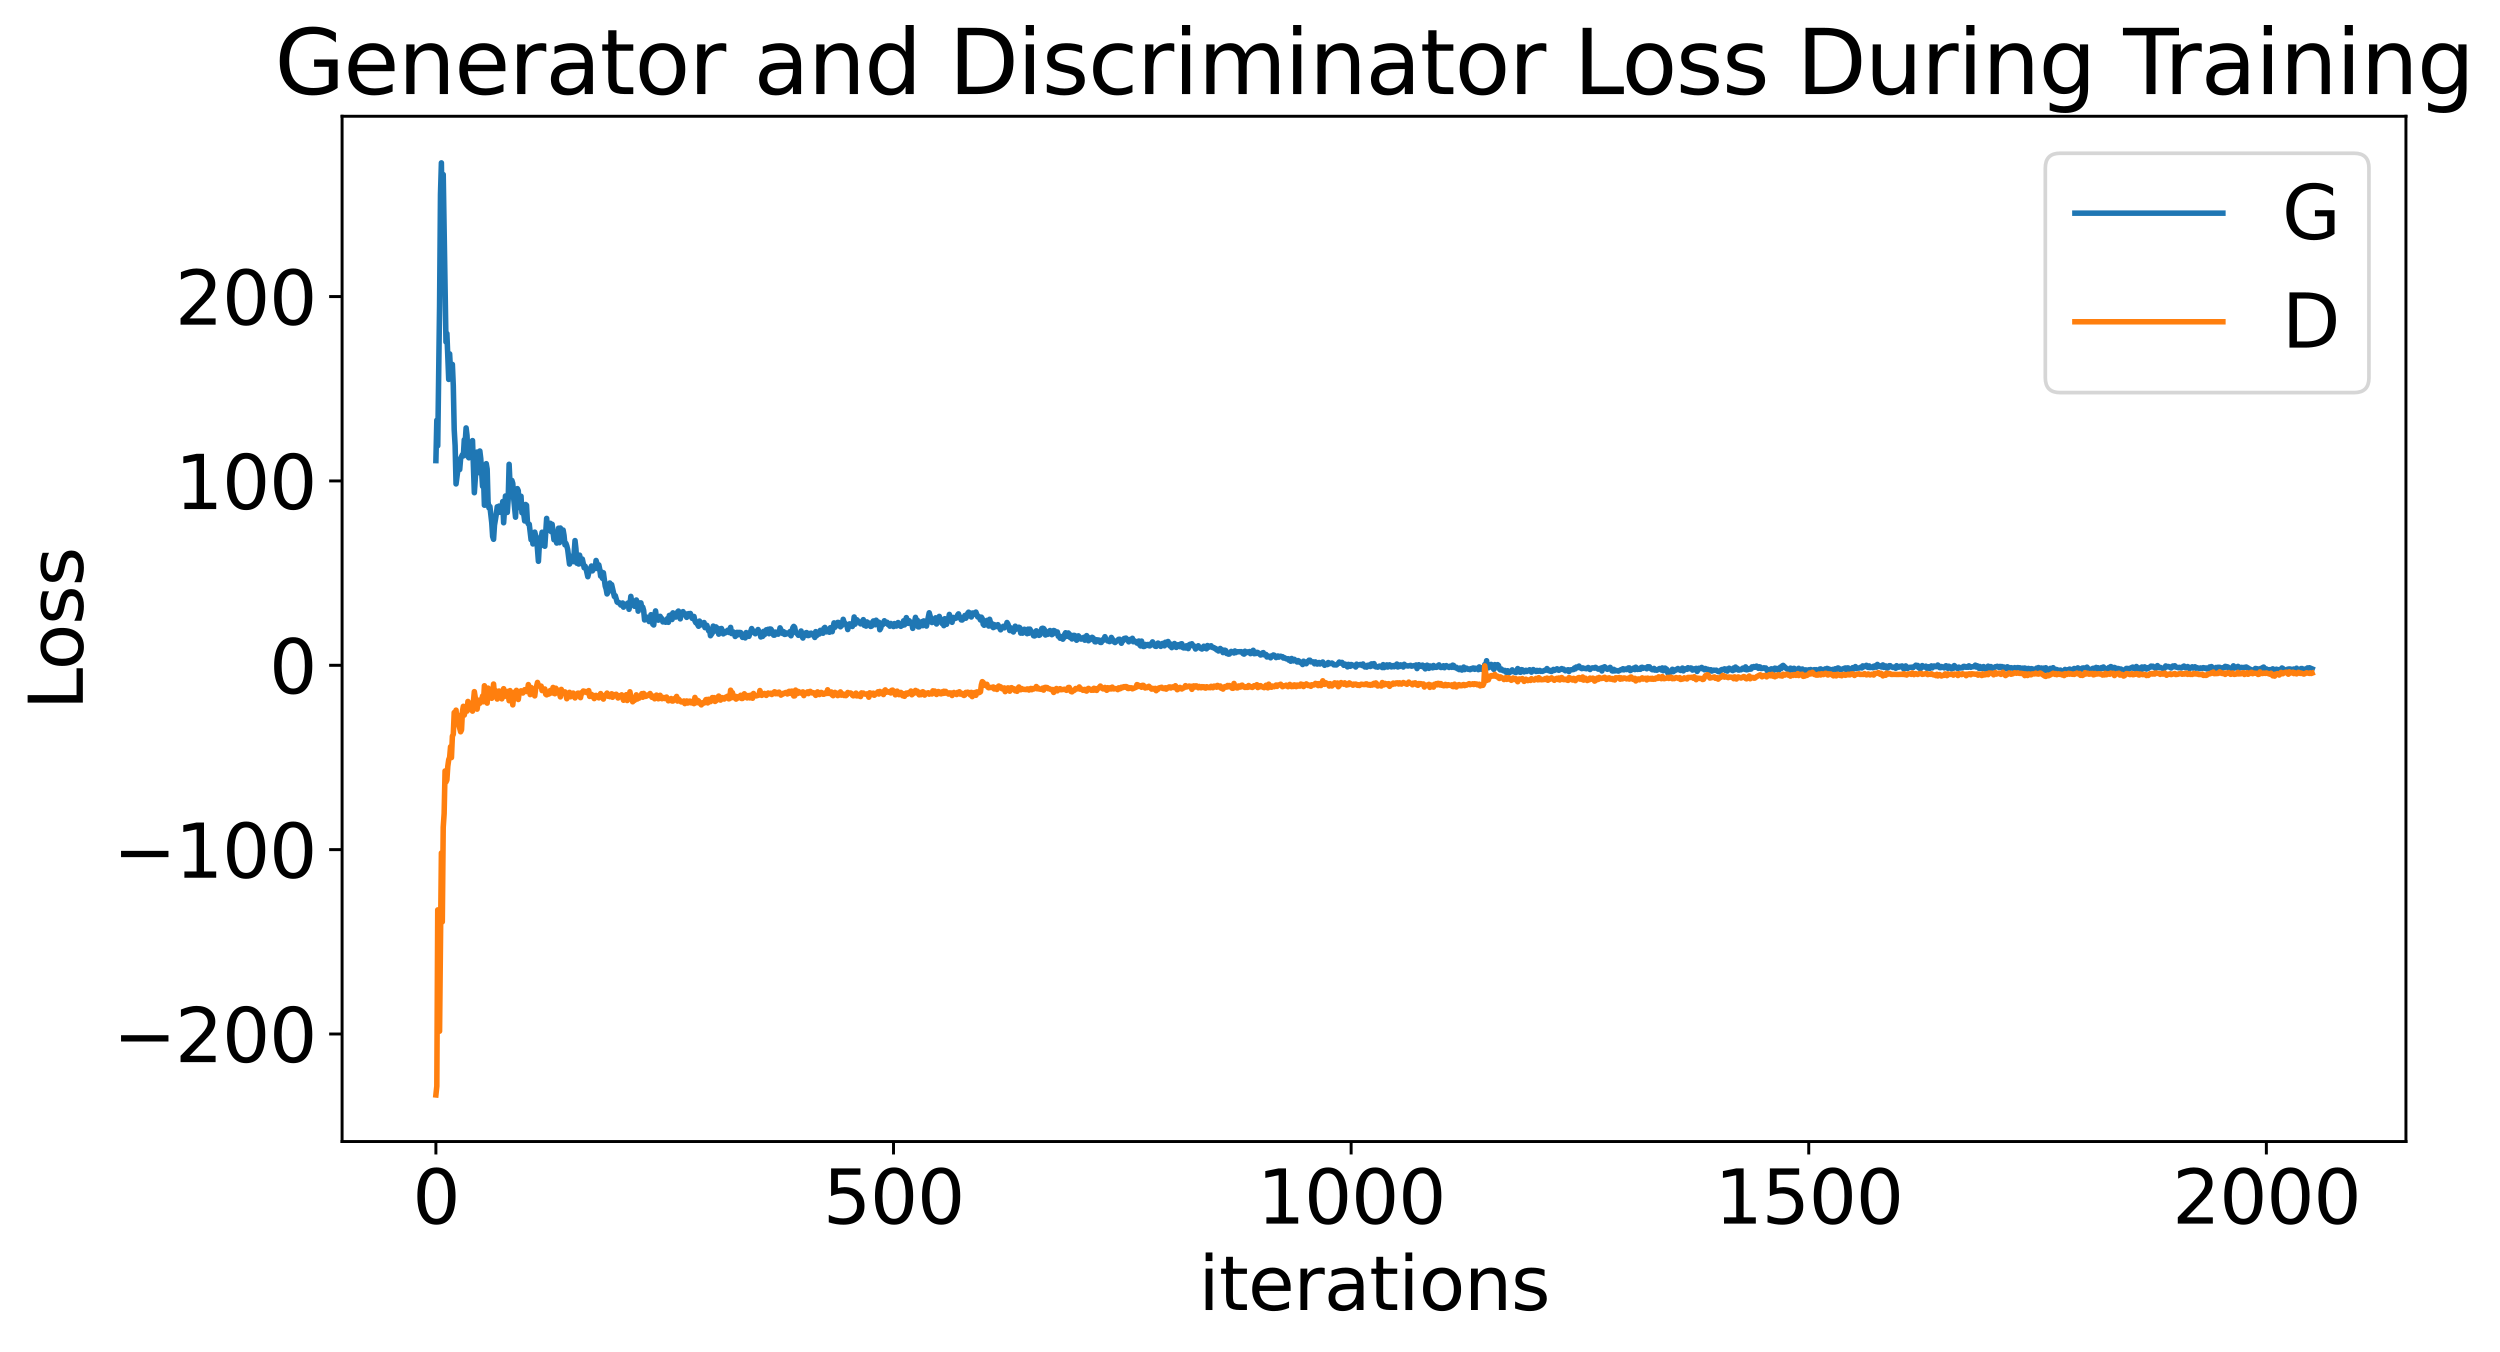 <?xml version="1.0" encoding="utf-8" standalone="no"?>
<!DOCTYPE svg PUBLIC "-//W3C//DTD SVG 1.1//EN"
  "http://www.w3.org/Graphics/SVG/1.1/DTD/svg11.dtd">
<svg xmlns:xlink="http://www.w3.org/1999/xlink" width="675.923pt" height="365.549pt" viewBox="0 0 675.923 365.549" xmlns="http://www.w3.org/2000/svg" version="1.1">
 <defs>
  <style type="text/css">*{stroke-linejoin: round; stroke-linecap: butt}</style>
 </defs>
 <g id="figure_1">
  <g id="patch_1">
   <path d="M 0 365.549 
L 675.923 365.549 
L 675.923 -0 
L 0 -0 
z
" style="fill: #ffffff"/>
  </g>
  <g id="axes_1">
   <g id="patch_2">
    <path d="M 92.491 308.636 
L 650.491 308.636 
L 650.491 31.436 
L 92.491 31.436 
z
" style="fill: #ffffff"/>
   </g>
   <g id="matplotlib.axis_1">
    <g id="xtick_1">
     <g id="line2d_1">
      <defs>
       <path id="m4c1be988cb" d="M 0 0 
L 0 3.5 
" style="stroke: #000000; stroke-width: 0.8"/>
      </defs>
      <g>
       <use xlink:href="#m4c1be988cb" x="117.854" y="308.636" style="stroke: #000000; stroke-width: 0.8"/>
      </g>
     </g>
     <g id="text_1">
      <!-- 0 -->
      <g transform="translate(111.492 330.833) scale(0.2 -0.2)">
       <defs>
        <path id="DejaVuSans-30" d="M 2034 4250 
Q 1547 4250 1301 3770 
Q 1056 3291 1056 2328 
Q 1056 1369 1301 889 
Q 1547 409 2034 409 
Q 2525 409 2770 889 
Q 3016 1369 3016 2328 
Q 3016 3291 2770 3770 
Q 2525 4250 2034 4250 
z
M 2034 4750 
Q 2819 4750 3233 4129 
Q 3647 3509 3647 2328 
Q 3647 1150 3233 529 
Q 2819 -91 2034 -91 
Q 1250 -91 836 529 
Q 422 1150 422 2328 
Q 422 3509 836 4129 
Q 1250 4750 2034 4750 
z
" transform="scale(0.016)"/>
       </defs>
       <use xlink:href="#DejaVuSans-30"/>
      </g>
     </g>
    </g>
    <g id="xtick_2">
     <g id="line2d_2">
      <g>
       <use xlink:href="#m4c1be988cb" x="241.579" y="308.636" style="stroke: #000000; stroke-width: 0.8"/>
      </g>
     </g>
     <g id="text_2">
      <!-- 500 -->
      <g transform="translate(222.492 330.833) scale(0.2 -0.2)">
       <defs>
        <path id="DejaVuSans-35" d="M 691 4666 
L 3169 4666 
L 3169 4134 
L 1269 4134 
L 1269 2991 
Q 1406 3038 1543 3061 
Q 1681 3084 1819 3084 
Q 2600 3084 3056 2656 
Q 3513 2228 3513 1497 
Q 3513 744 3044 326 
Q 2575 -91 1722 -91 
Q 1428 -91 1123 -41 
Q 819 9 494 109 
L 494 744 
Q 775 591 1075 516 
Q 1375 441 1709 441 
Q 2250 441 2565 725 
Q 2881 1009 2881 1497 
Q 2881 1984 2565 2268 
Q 2250 2553 1709 2553 
Q 1456 2553 1204 2497 
Q 953 2441 691 2322 
L 691 4666 
z
" transform="scale(0.016)"/>
       </defs>
       <use xlink:href="#DejaVuSans-35"/>
       <use xlink:href="#DejaVuSans-30" x="63.623"/>
       <use xlink:href="#DejaVuSans-30" x="127.246"/>
      </g>
     </g>
    </g>
    <g id="xtick_3">
     <g id="line2d_3">
      <g>
       <use xlink:href="#m4c1be988cb" x="365.304" y="308.636" style="stroke: #000000; stroke-width: 0.8"/>
      </g>
     </g>
     <g id="text_3">
      <!-- 1000 -->
      <g transform="translate(339.854 330.833) scale(0.2 -0.2)">
       <defs>
        <path id="DejaVuSans-31" d="M 794 531 
L 1825 531 
L 1825 4091 
L 703 3866 
L 703 4441 
L 1819 4666 
L 2450 4666 
L 2450 531 
L 3481 531 
L 3481 0 
L 794 0 
L 794 531 
z
" transform="scale(0.016)"/>
       </defs>
       <use xlink:href="#DejaVuSans-31"/>
       <use xlink:href="#DejaVuSans-30" x="63.623"/>
       <use xlink:href="#DejaVuSans-30" x="127.246"/>
       <use xlink:href="#DejaVuSans-30" x="190.869"/>
      </g>
     </g>
    </g>
    <g id="xtick_4">
     <g id="line2d_4">
      <g>
       <use xlink:href="#m4c1be988cb" x="489.029" y="308.636" style="stroke: #000000; stroke-width: 0.8"/>
      </g>
     </g>
     <g id="text_4">
      <!-- 1500 -->
      <g transform="translate(463.579 330.833) scale(0.2 -0.2)">
       <use xlink:href="#DejaVuSans-31"/>
       <use xlink:href="#DejaVuSans-35" x="63.623"/>
       <use xlink:href="#DejaVuSans-30" x="127.246"/>
       <use xlink:href="#DejaVuSans-30" x="190.869"/>
      </g>
     </g>
    </g>
    <g id="xtick_5">
     <g id="line2d_5">
      <g>
       <use xlink:href="#m4c1be988cb" x="612.754" y="308.636" style="stroke: #000000; stroke-width: 0.8"/>
      </g>
     </g>
     <g id="text_5">
      <!-- 2000 -->
      <g transform="translate(587.304 330.833) scale(0.2 -0.2)">
       <defs>
        <path id="DejaVuSans-32" d="M 1228 531 
L 3431 531 
L 3431 0 
L 469 0 
L 469 531 
Q 828 903 1448 1529 
Q 2069 2156 2228 2338 
Q 2531 2678 2651 2914 
Q 2772 3150 2772 3378 
Q 2772 3750 2511 3984 
Q 2250 4219 1831 4219 
Q 1534 4219 1204 4116 
Q 875 4013 500 3803 
L 500 4441 
Q 881 4594 1212 4672 
Q 1544 4750 1819 4750 
Q 2544 4750 2975 4387 
Q 3406 4025 3406 3419 
Q 3406 3131 3298 2873 
Q 3191 2616 2906 2266 
Q 2828 2175 2409 1742 
Q 1991 1309 1228 531 
z
" transform="scale(0.016)"/>
       </defs>
       <use xlink:href="#DejaVuSans-32"/>
       <use xlink:href="#DejaVuSans-30" x="63.623"/>
       <use xlink:href="#DejaVuSans-30" x="127.246"/>
       <use xlink:href="#DejaVuSans-30" x="190.869"/>
      </g>
     </g>
    </g>
    <g id="text_6">
     <!-- iterations -->
     <g transform="translate(324.036 354.189) scale(0.2 -0.2)">
      <defs>
       <path id="DejaVuSans-69" d="M 603 3500 
L 1178 3500 
L 1178 0 
L 603 0 
L 603 3500 
z
M 603 4863 
L 1178 4863 
L 1178 4134 
L 603 4134 
L 603 4863 
z
" transform="scale(0.016)"/>
       <path id="DejaVuSans-74" d="M 1172 4494 
L 1172 3500 
L 2356 3500 
L 2356 3053 
L 1172 3053 
L 1172 1153 
Q 1172 725 1289 603 
Q 1406 481 1766 481 
L 2356 481 
L 2356 0 
L 1766 0 
Q 1100 0 847 248 
Q 594 497 594 1153 
L 594 3053 
L 172 3053 
L 172 3500 
L 594 3500 
L 594 4494 
L 1172 4494 
z
" transform="scale(0.016)"/>
       <path id="DejaVuSans-65" d="M 3597 1894 
L 3597 1613 
L 953 1613 
Q 991 1019 1311 708 
Q 1631 397 2203 397 
Q 2534 397 2845 478 
Q 3156 559 3463 722 
L 3463 178 
Q 3153 47 2828 -22 
Q 2503 -91 2169 -91 
Q 1331 -91 842 396 
Q 353 884 353 1716 
Q 353 2575 817 3079 
Q 1281 3584 2069 3584 
Q 2775 3584 3186 3129 
Q 3597 2675 3597 1894 
z
M 3022 2063 
Q 3016 2534 2758 2815 
Q 2500 3097 2075 3097 
Q 1594 3097 1305 2825 
Q 1016 2553 972 2059 
L 3022 2063 
z
" transform="scale(0.016)"/>
       <path id="DejaVuSans-72" d="M 2631 2963 
Q 2534 3019 2420 3045 
Q 2306 3072 2169 3072 
Q 1681 3072 1420 2755 
Q 1159 2438 1159 1844 
L 1159 0 
L 581 0 
L 581 3500 
L 1159 3500 
L 1159 2956 
Q 1341 3275 1631 3429 
Q 1922 3584 2338 3584 
Q 2397 3584 2469 3576 
Q 2541 3569 2628 3553 
L 2631 2963 
z
" transform="scale(0.016)"/>
       <path id="DejaVuSans-61" d="M 2194 1759 
Q 1497 1759 1228 1600 
Q 959 1441 959 1056 
Q 959 750 1161 570 
Q 1363 391 1709 391 
Q 2188 391 2477 730 
Q 2766 1069 2766 1631 
L 2766 1759 
L 2194 1759 
z
M 3341 1997 
L 3341 0 
L 2766 0 
L 2766 531 
Q 2569 213 2275 61 
Q 1981 -91 1556 -91 
Q 1019 -91 701 211 
Q 384 513 384 1019 
Q 384 1609 779 1909 
Q 1175 2209 1959 2209 
L 2766 2209 
L 2766 2266 
Q 2766 2663 2505 2880 
Q 2244 3097 1772 3097 
Q 1472 3097 1187 3025 
Q 903 2953 641 2809 
L 641 3341 
Q 956 3463 1253 3523 
Q 1550 3584 1831 3584 
Q 2591 3584 2966 3190 
Q 3341 2797 3341 1997 
z
" transform="scale(0.016)"/>
       <path id="DejaVuSans-6f" d="M 1959 3097 
Q 1497 3097 1228 2736 
Q 959 2375 959 1747 
Q 959 1119 1226 758 
Q 1494 397 1959 397 
Q 2419 397 2687 759 
Q 2956 1122 2956 1747 
Q 2956 2369 2687 2733 
Q 2419 3097 1959 3097 
z
M 1959 3584 
Q 2709 3584 3137 3096 
Q 3566 2609 3566 1747 
Q 3566 888 3137 398 
Q 2709 -91 1959 -91 
Q 1206 -91 779 398 
Q 353 888 353 1747 
Q 353 2609 779 3096 
Q 1206 3584 1959 3584 
z
" transform="scale(0.016)"/>
       <path id="DejaVuSans-6e" d="M 3513 2113 
L 3513 0 
L 2938 0 
L 2938 2094 
Q 2938 2591 2744 2837 
Q 2550 3084 2163 3084 
Q 1697 3084 1428 2787 
Q 1159 2491 1159 1978 
L 1159 0 
L 581 0 
L 581 3500 
L 1159 3500 
L 1159 2956 
Q 1366 3272 1645 3428 
Q 1925 3584 2291 3584 
Q 2894 3584 3203 3211 
Q 3513 2838 3513 2113 
z
" transform="scale(0.016)"/>
       <path id="DejaVuSans-73" d="M 2834 3397 
L 2834 2853 
Q 2591 2978 2328 3040 
Q 2066 3103 1784 3103 
Q 1356 3103 1142 2972 
Q 928 2841 928 2578 
Q 928 2378 1081 2264 
Q 1234 2150 1697 2047 
L 1894 2003 
Q 2506 1872 2764 1633 
Q 3022 1394 3022 966 
Q 3022 478 2636 193 
Q 2250 -91 1575 -91 
Q 1294 -91 989 -36 
Q 684 19 347 128 
L 347 722 
Q 666 556 975 473 
Q 1284 391 1588 391 
Q 1994 391 2212 530 
Q 2431 669 2431 922 
Q 2431 1156 2273 1281 
Q 2116 1406 1581 1522 
L 1381 1569 
Q 847 1681 609 1914 
Q 372 2147 372 2553 
Q 372 3047 722 3315 
Q 1072 3584 1716 3584 
Q 2034 3584 2315 3537 
Q 2597 3491 2834 3397 
z
" transform="scale(0.016)"/>
      </defs>
      <use xlink:href="#DejaVuSans-69"/>
      <use xlink:href="#DejaVuSans-74" x="27.783"/>
      <use xlink:href="#DejaVuSans-65" x="66.992"/>
      <use xlink:href="#DejaVuSans-72" x="128.516"/>
      <use xlink:href="#DejaVuSans-61" x="169.629"/>
      <use xlink:href="#DejaVuSans-74" x="230.908"/>
      <use xlink:href="#DejaVuSans-69" x="270.117"/>
      <use xlink:href="#DejaVuSans-6f" x="297.9"/>
      <use xlink:href="#DejaVuSans-6e" x="359.082"/>
      <use xlink:href="#DejaVuSans-73" x="422.461"/>
     </g>
    </g>
   </g>
   <g id="matplotlib.axis_2">
    <g id="ytick_1">
     <g id="line2d_6">
      <defs>
       <path id="m5c7fcf1eb7" d="M 0 0 
L -3.5 0 
" style="stroke: #000000; stroke-width: 0.8"/>
      </defs>
      <g>
       <use xlink:href="#m5c7fcf1eb7" x="92.491" y="279.563" style="stroke: #000000; stroke-width: 0.8"/>
      </g>
     </g>
     <g id="text_7">
      <!-- −200 -->
      <g transform="translate(30.556 287.161) scale(0.2 -0.2)">
       <defs>
        <path id="DejaVuSans-2212" d="M 678 2272 
L 4684 2272 
L 4684 1741 
L 678 1741 
L 678 2272 
z
" transform="scale(0.016)"/>
       </defs>
       <use xlink:href="#DejaVuSans-2212"/>
       <use xlink:href="#DejaVuSans-32" x="83.789"/>
       <use xlink:href="#DejaVuSans-30" x="147.412"/>
       <use xlink:href="#DejaVuSans-30" x="211.035"/>
      </g>
     </g>
    </g>
    <g id="ytick_2">
     <g id="line2d_7">
      <g>
       <use xlink:href="#m5c7fcf1eb7" x="92.491" y="229.718" style="stroke: #000000; stroke-width: 0.8"/>
      </g>
     </g>
     <g id="text_8">
      <!-- −100 -->
      <g transform="translate(30.556 237.317) scale(0.2 -0.2)">
       <use xlink:href="#DejaVuSans-2212"/>
       <use xlink:href="#DejaVuSans-31" x="83.789"/>
       <use xlink:href="#DejaVuSans-30" x="147.412"/>
       <use xlink:href="#DejaVuSans-30" x="211.035"/>
      </g>
     </g>
    </g>
    <g id="ytick_3">
     <g id="line2d_8">
      <g>
       <use xlink:href="#m5c7fcf1eb7" x="92.491" y="179.874" style="stroke: #000000; stroke-width: 0.8"/>
      </g>
     </g>
     <g id="text_9">
      <!-- 0 -->
      <g transform="translate(72.766 187.472) scale(0.2 -0.2)">
       <use xlink:href="#DejaVuSans-30"/>
      </g>
     </g>
    </g>
    <g id="ytick_4">
     <g id="line2d_9">
      <g>
       <use xlink:href="#m5c7fcf1eb7" x="92.491" y="130.029" style="stroke: #000000; stroke-width: 0.8"/>
      </g>
     </g>
     <g id="text_10">
      <!-- 100 -->
      <g transform="translate(47.316 137.628) scale(0.2 -0.2)">
       <use xlink:href="#DejaVuSans-31"/>
       <use xlink:href="#DejaVuSans-30" x="63.623"/>
       <use xlink:href="#DejaVuSans-30" x="127.246"/>
      </g>
     </g>
    </g>
    <g id="ytick_5">
     <g id="line2d_10">
      <g>
       <use xlink:href="#m5c7fcf1eb7" x="92.491" y="80.185" style="stroke: #000000; stroke-width: 0.8"/>
      </g>
     </g>
     <g id="text_11">
      <!-- 200 -->
      <g transform="translate(47.316 87.783) scale(0.2 -0.2)">
       <use xlink:href="#DejaVuSans-32"/>
       <use xlink:href="#DejaVuSans-30" x="63.623"/>
       <use xlink:href="#DejaVuSans-30" x="127.246"/>
      </g>
     </g>
    </g>
    <g id="text_12">
     <!-- Loss -->
     <g transform="translate(22.397 191.971) rotate(-90) scale(0.2 -0.2)">
      <defs>
       <path id="DejaVuSans-4c" d="M 628 4666 
L 1259 4666 
L 1259 531 
L 3531 531 
L 3531 0 
L 628 0 
L 628 4666 
z
" transform="scale(0.016)"/>
      </defs>
      <use xlink:href="#DejaVuSans-4c"/>
      <use xlink:href="#DejaVuSans-6f" x="53.963"/>
      <use xlink:href="#DejaVuSans-73" x="115.145"/>
      <use xlink:href="#DejaVuSans-73" x="167.244"/>
     </g>
    </g>
   </g>
   <g id="line2d_11">
    <path d="M 117.854 124.532 
L 118.102 113.612 
L 118.349 120.52 
L 118.844 82.759 
L 119.092 52.517 
L 119.339 44.036 
L 119.586 61.97 
L 119.834 47.185 
L 120.576 92.451 
L 120.824 90.17 
L 121.319 102.578 
L 121.566 95.671 
L 121.813 100.332 
L 122.061 100.663 
L 122.308 98.525 
L 122.556 104.282 
L 122.803 116.143 
L 123.051 120.516 
L 123.298 130.835 
L 124.041 125.168 
L 124.288 126.944 
L 124.535 124.006 
L 125.03 122.924 
L 125.278 123.258 
L 125.525 118.899 
L 125.773 119.564 
L 126.02 115.7 
L 126.268 117.745 
L 126.515 123.443 
L 126.762 123.775 
L 127.505 120.942 
L 127.752 119.124 
L 128.247 133.214 
L 128.99 122.232 
L 129.237 123.024 
L 129.484 127.785 
L 129.732 121.941 
L 129.979 123.982 
L 130.474 131.485 
L 130.722 128.918 
L 130.969 136.59 
L 131.217 136.567 
L 131.464 125.362 
L 131.711 126.824 
L 131.959 135.707 
L 132.206 137.327 
L 132.454 136.946 
L 132.949 141.298 
L 133.196 145.048 
L 133.444 145.805 
L 133.691 141.998 
L 134.186 139.026 
L 134.433 137.02 
L 134.681 138.139 
L 134.928 136.828 
L 135.176 138.508 
L 135.671 138.102 
L 135.918 135.609 
L 136.166 141.339 
L 136.66 134.107 
L 136.908 138.243 
L 137.155 138.539 
L 137.403 134.882 
L 137.65 125.535 
L 137.898 130.929 
L 138.145 130.996 
L 138.393 129.896 
L 138.64 130.702 
L 138.888 134.782 
L 139.382 139.834 
L 139.63 134.539 
L 139.877 132.113 
L 140.125 132.679 
L 140.372 137.227 
L 140.62 136.509 
L 140.867 134.165 
L 141.115 138.634 
L 141.362 137.087 
L 141.857 140.848 
L 142.104 136.401 
L 142.352 136.61 
L 142.599 141.12 
L 142.847 141.657 
L 143.094 141.745 
L 143.589 145.931 
L 143.837 144.354 
L 144.084 147.068 
L 144.579 143.873 
L 144.826 144.823 
L 145.074 145.322 
L 145.569 151.758 
L 145.816 147.409 
L 146.064 147.688 
L 146.558 143.905 
L 146.806 146.885 
L 147.301 147.688 
L 147.796 140.161 
L 148.043 143.441 
L 148.291 141.701 
L 148.538 143.244 
L 148.786 141.486 
L 149.033 143.744 
L 149.28 141.753 
L 149.775 145.925 
L 150.27 145.71 
L 150.518 146.822 
L 151.013 142.813 
L 151.26 146.723 
L 151.507 142.763 
L 151.755 145.959 
L 152.002 145.805 
L 152.25 143.312 
L 152.497 144.758 
L 152.745 147.303 
L 152.992 146.891 
L 153.24 147.575 
L 153.487 148.595 
L 153.982 152.507 
L 154.229 150.388 
L 154.477 151.806 
L 154.724 150.903 
L 154.972 151.841 
L 155.219 149.806 
L 155.467 146.162 
L 155.714 148.368 
L 155.962 152.273 
L 156.209 151.466 
L 156.456 152.492 
L 156.704 150.095 
L 157.199 152.384 
L 157.446 151.164 
L 157.941 153.505 
L 158.189 153.07 
L 158.436 153.701 
L 158.931 155.925 
L 159.426 153.861 
L 159.673 153.674 
L 159.921 153.035 
L 160.168 154.347 
L 160.663 153.138 
L 160.911 153.719 
L 161.158 151.537 
L 161.405 152.382 
L 161.653 153.755 
L 161.9 152.731 
L 162.148 153.913 
L 162.395 155.763 
L 162.643 154.636 
L 162.89 156.375 
L 163.138 154.863 
L 163.633 158.475 
L 163.88 159.246 
L 164.127 160.579 
L 164.375 160.178 
L 164.622 158.199 
L 164.87 157.633 
L 165.117 158.695 
L 165.365 158.059 
L 166.107 161.274 
L 166.354 161.05 
L 166.849 162.78 
L 167.097 162.932 
L 167.344 162.91 
L 167.592 163.164 
L 167.839 163.59 
L 168.334 163.029 
L 168.582 164.161 
L 168.829 163.437 
L 169.076 163.598 
L 169.324 163.303 
L 169.571 163.467 
L 169.819 163.018 
L 170.066 164.735 
L 170.314 163.475 
L 170.561 161.245 
L 170.809 162.806 
L 171.551 163.923 
L 171.798 162.747 
L 172.046 162.226 
L 172.293 162.846 
L 172.541 165.236 
L 172.788 163.231 
L 173.036 163.011 
L 173.283 163.004 
L 173.531 164.481 
L 173.778 164.159 
L 174.025 165.051 
L 174.273 167.617 
L 174.52 166.928 
L 174.768 166.829 
L 175.015 167.045 
L 175.263 167.041 
L 175.51 168.045 
L 176.005 166.199 
L 176.252 166.801 
L 176.5 168.76 
L 176.747 168.974 
L 176.995 166.435 
L 177.242 165.174 
L 177.49 167.037 
L 177.985 167.676 
L 178.232 167.355 
L 178.48 166.638 
L 178.727 167.117 
L 178.974 167.267 
L 179.222 168.15 
L 179.469 167.909 
L 179.964 168.238 
L 180.459 167.241 
L 180.707 168.253 
L 180.954 166.4 
L 181.201 167.17 
L 181.449 166.21 
L 181.696 167.497 
L 181.944 165.699 
L 182.439 166.699 
L 182.686 166.841 
L 182.934 166.31 
L 183.181 165.48 
L 183.429 165.215 
L 183.676 165.669 
L 183.923 167.322 
L 184.171 165.914 
L 184.418 165.804 
L 184.666 165.368 
L 184.913 166.22 
L 185.161 166.206 
L 185.408 165.972 
L 185.656 166.914 
L 185.903 166.17 
L 186.15 165.912 
L 186.398 166.548 
L 186.645 165.863 
L 187.14 167.182 
L 187.388 166.678 
L 187.635 166.676 
L 187.883 167.876 
L 188.13 168.366 
L 188.378 168.45 
L 188.872 169.32 
L 189.12 167.923 
L 189.615 168.844 
L 189.862 168.961 
L 190.11 168.782 
L 190.357 168.317 
L 190.605 169.689 
L 190.852 169.234 
L 191.099 169.061 
L 191.594 170.547 
L 191.842 170.172 
L 192.089 171.878 
L 192.584 171.137 
L 192.832 169.278 
L 193.079 169.726 
L 193.327 170.616 
L 193.574 169.496 
L 193.821 169.783 
L 194.069 169.89 
L 194.316 171.457 
L 194.811 170.001 
L 195.059 169.927 
L 195.554 171.38 
L 195.801 171.029 
L 196.048 171.125 
L 196.296 170.681 
L 196.543 170.877 
L 196.791 170.384 
L 197.038 170.987 
L 197.286 170.792 
L 197.533 169.625 
L 197.781 171.289 
L 198.028 170.927 
L 198.276 170.865 
L 198.523 171.212 
L 198.77 172.079 
L 199.018 171.845 
L 199.265 170.971 
L 199.513 171.625 
L 199.76 170.984 
L 200.255 171.029 
L 200.75 172.322 
L 200.997 171.628 
L 201.245 171.468 
L 201.492 172.468 
L 201.74 171.026 
L 201.987 171.947 
L 202.235 171.484 
L 202.482 172.05 
L 203.225 169.948 
L 203.472 170.734 
L 203.719 170.584 
L 203.967 171.103 
L 204.214 171.348 
L 204.462 171.12 
L 204.957 170.211 
L 205.204 170.789 
L 205.452 170.98 
L 205.699 172.212 
L 205.947 171.754 
L 206.194 172.058 
L 206.441 170.71 
L 206.689 171.61 
L 207.184 170.276 
L 207.431 170.921 
L 207.679 170.143 
L 207.926 171.336 
L 208.174 170.059 
L 208.421 170.093 
L 208.668 170.47 
L 209.163 171.728 
L 209.411 171.723 
L 209.658 170.899 
L 210.153 171.378 
L 210.401 171.46 
L 210.648 170.901 
L 210.896 169.755 
L 211.638 171.284 
L 211.885 170.797 
L 212.133 171.525 
L 212.38 171.481 
L 212.628 171.125 
L 213.37 171.451 
L 213.617 170.747 
L 213.865 171.894 
L 214.36 169.706 
L 214.607 169.358 
L 214.855 169.628 
L 215.102 170.895 
L 215.35 171.221 
L 215.597 171.328 
L 215.845 171.762 
L 216.092 171.42 
L 216.339 171.51 
L 216.587 170.605 
L 216.834 172.064 
L 217.082 172.504 
L 217.329 171.731 
L 217.577 171.718 
L 217.824 171.127 
L 218.072 171.028 
L 218.319 171.814 
L 218.566 171.843 
L 218.814 171.261 
L 219.061 171.662 
L 219.309 171.188 
L 220.051 171.681 
L 220.299 172.343 
L 220.546 170.773 
L 220.794 171.851 
L 221.041 171.336 
L 221.288 171.471 
L 221.536 171.404 
L 221.783 170.429 
L 222.031 170.752 
L 222.278 170.623 
L 222.526 171.205 
L 222.773 169.869 
L 223.021 169.637 
L 223.515 170.828 
L 223.763 170.552 
L 224.01 170.519 
L 224.258 170.942 
L 224.505 169.719 
L 224.753 169.863 
L 225 170.789 
L 225.495 168.405 
L 225.743 169.593 
L 226.237 168.929 
L 226.485 168.277 
L 226.732 168.304 
L 227.227 169.461 
L 227.722 168.954 
L 227.97 167.445 
L 228.217 168.252 
L 228.959 169.044 
L 229.207 170.208 
L 229.454 169.181 
L 229.702 168.673 
L 229.949 168.708 
L 230.197 169.243 
L 230.444 169.377 
L 230.692 168.851 
L 230.939 166.813 
L 231.186 168.761 
L 231.681 167.565 
L 232.176 168.156 
L 232.424 168.132 
L 232.671 168.675 
L 232.919 168.119 
L 233.166 168.305 
L 233.413 167.536 
L 233.661 169.079 
L 233.908 168.406 
L 234.156 169.281 
L 234.403 168.148 
L 234.651 168.594 
L 234.898 168.733 
L 235.146 168.471 
L 235.393 169.372 
L 235.641 169.293 
L 236.135 167.888 
L 236.383 167.937 
L 236.63 168.913 
L 236.878 167.686 
L 237.373 168.453 
L 237.62 168.226 
L 237.868 170.263 
L 238.115 169.858 
L 238.362 168.551 
L 238.61 168.947 
L 239.105 167.837 
L 239.352 168.529 
L 239.6 168.526 
L 239.847 168.242 
L 240.095 168.846 
L 240.342 168.793 
L 240.59 169.295 
L 240.837 168.568 
L 241.084 169.157 
L 241.332 168.842 
L 241.579 169.404 
L 241.827 168.601 
L 242.074 169.158 
L 242.322 169.262 
L 242.569 169.167 
L 242.817 168.319 
L 243.064 168.554 
L 243.559 169.344 
L 243.806 168.986 
L 244.054 169.063 
L 244.301 167.845 
L 244.549 168.952 
L 245.044 166.987 
L 245.539 168.536 
L 245.786 167.813 
L 246.528 168.654 
L 246.776 169.891 
L 247.023 168.602 
L 247.271 168.123 
L 247.518 166.913 
L 247.766 168.156 
L 248.013 167.662 
L 248.26 169.488 
L 248.508 169.486 
L 249.25 168.073 
L 249.498 169.155 
L 249.745 167.874 
L 249.993 168.346 
L 250.24 168.077 
L 250.488 169.272 
L 251.23 165.679 
L 251.972 168.312 
L 252.22 167.853 
L 252.467 168.206 
L 252.715 167.42 
L 252.962 167.037 
L 253.209 168.705 
L 253.952 166.654 
L 254.199 167.786 
L 254.447 167.416 
L 254.694 168.57 
L 254.942 168.491 
L 255.189 169.155 
L 255.437 167.279 
L 255.684 168.56 
L 255.931 168.788 
L 256.179 167.281 
L 256.426 167.404 
L 256.674 166.122 
L 256.921 167.891 
L 257.169 166.997 
L 257.416 168.253 
L 257.664 166.923 
L 257.911 167.016 
L 258.158 167.241 
L 258.653 167.045 
L 258.901 166.305 
L 259.148 165.976 
L 259.396 167.001 
L 259.643 166.834 
L 259.891 167.605 
L 260.138 167.629 
L 260.633 167.104 
L 260.88 166.398 
L 261.128 167.148 
L 261.375 166.744 
L 261.623 165.842 
L 261.87 165.519 
L 262.118 166.31 
L 262.365 165.741 
L 262.613 166.816 
L 263.107 165.723 
L 263.355 166.108 
L 263.85 165.49 
L 264.345 166.795 
L 264.592 166.654 
L 265.087 167.621 
L 265.335 166.864 
L 265.582 167.267 
L 265.829 168.778 
L 266.077 169.055 
L 266.324 168.762 
L 266.572 168.711 
L 266.819 167.743 
L 267.314 169.265 
L 267.562 167.433 
L 267.809 168.345 
L 268.056 168.503 
L 268.304 169.431 
L 268.551 169.685 
L 268.799 168.871 
L 269.046 169.484 
L 269.541 169.279 
L 269.789 168.892 
L 270.531 170.281 
L 270.778 169.651 
L 271.026 169.556 
L 271.273 169.332 
L 271.521 169.753 
L 271.768 169.246 
L 272.016 169.301 
L 272.263 168.308 
L 272.511 168.719 
L 272.758 169.429 
L 273.005 170.479 
L 273.253 169.746 
L 273.5 170.423 
L 273.995 170.868 
L 274.243 170.271 
L 274.49 169.304 
L 274.738 170.119 
L 274.985 169.768 
L 275.233 169.858 
L 275.48 169.587 
L 275.727 169.717 
L 275.975 171.182 
L 276.222 170.773 
L 276.47 171.187 
L 276.965 170.129 
L 277.212 170.984 
L 277.46 171.018 
L 277.707 171.33 
L 277.954 170.098 
L 278.202 171.202 
L 278.449 170.095 
L 278.944 170.955 
L 279.192 170.938 
L 279.439 171.877 
L 279.687 171.941 
L 279.934 171.802 
L 280.182 170.554 
L 280.429 170.961 
L 280.676 170.872 
L 280.924 171.782 
L 281.171 171.653 
L 281.666 169.935 
L 281.914 169.855 
L 282.161 169.939 
L 282.409 170.29 
L 282.656 171.688 
L 282.903 171.086 
L 283.151 171.52 
L 283.398 171.452 
L 283.646 170.691 
L 283.893 170.478 
L 284.141 170.687 
L 284.388 171.598 
L 284.636 171.429 
L 284.883 170.469 
L 285.131 170.552 
L 285.378 171.171 
L 285.625 171.077 
L 285.873 170.857 
L 286.12 172.027 
L 286.368 171.897 
L 286.615 172.553 
L 286.863 172.187 
L 287.11 172.12 
L 287.358 172.813 
L 287.605 172.432 
L 287.852 171.505 
L 288.1 171.079 
L 288.347 172.052 
L 288.595 172.019 
L 288.842 171.139 
L 289.09 171.457 
L 289.337 172.361 
L 289.585 171.736 
L 289.832 172.753 
L 290.08 172.572 
L 290.327 171.778 
L 290.574 171.812 
L 291.069 173.099 
L 291.317 172.871 
L 291.564 171.912 
L 292.307 172.796 
L 292.554 172.499 
L 292.801 172.658 
L 293.049 172.306 
L 293.296 173.088 
L 293.544 172.752 
L 293.791 171.854 
L 294.039 172.249 
L 294.286 173.238 
L 294.534 172.466 
L 294.781 172.944 
L 295.276 172.308 
L 295.523 172.476 
L 295.771 172.806 
L 296.018 173.51 
L 296.266 173.535 
L 296.513 172.966 
L 296.761 173.196 
L 297.008 173.029 
L 297.256 173.17 
L 297.503 173.694 
L 297.75 173.696 
L 297.998 173.026 
L 298.245 173.164 
L 298.493 172.774 
L 298.74 172.144 
L 298.988 172.728 
L 299.483 173.301 
L 299.73 173.212 
L 299.978 173.474 
L 300.225 173.355 
L 300.472 172.341 
L 301.215 173.546 
L 301.462 173.717 
L 302.452 172.846 
L 302.699 172.831 
L 303.194 173.915 
L 303.442 173.329 
L 303.689 173.221 
L 303.937 172.634 
L 304.432 172.525 
L 304.679 172.9 
L 304.927 172.995 
L 305.174 173.527 
L 305.421 172.911 
L 305.916 173.067 
L 306.164 172.58 
L 306.411 173.507 
L 306.659 173.224 
L 307.154 173.55 
L 307.401 173.87 
L 307.648 173.464 
L 307.896 173.31 
L 308.143 174.37 
L 308.391 174.642 
L 308.638 173.337 
L 308.886 174.512 
L 309.133 174.79 
L 309.381 174.779 
L 309.628 174.237 
L 309.876 174.549 
L 310.123 174.3 
L 310.37 174.251 
L 310.618 174.572 
L 310.865 174.631 
L 311.113 174.101 
L 311.36 174.359 
L 311.608 173.547 
L 312.35 174.726 
L 312.597 174.763 
L 313.092 173.869 
L 313.34 174.002 
L 313.835 174.762 
L 314.33 173.961 
L 314.577 174.457 
L 314.825 174.608 
L 315.072 173.651 
L 315.319 174.263 
L 315.567 173.571 
L 315.814 173.446 
L 316.062 174.284 
L 316.309 174.647 
L 316.557 174.144 
L 316.804 175.099 
L 317.052 174.593 
L 317.299 174.674 
L 317.547 173.987 
L 317.794 174.893 
L 318.041 175.041 
L 318.289 174.521 
L 318.536 174.312 
L 318.784 174.41 
L 319.031 174.845 
L 319.279 174.092 
L 319.526 174.054 
L 319.774 175.057 
L 320.021 175.179 
L 320.268 174.763 
L 320.516 175.189 
L 320.763 174.606 
L 321.011 174.644 
L 321.258 175.36 
L 321.506 174.345 
L 321.753 174.196 
L 322.001 174.545 
L 322.248 174.056 
L 322.496 174.604 
L 322.743 174.591 
L 322.99 174.858 
L 323.238 175.47 
L 323.98 174.592 
L 324.228 175.086 
L 324.97 175.48 
L 325.465 174.721 
L 325.712 175.257 
L 325.96 174.919 
L 326.207 175.418 
L 326.455 174.536 
L 326.95 174.961 
L 327.197 174.675 
L 327.445 174.602 
L 327.692 174.977 
L 327.939 175.109 
L 328.187 175.082 
L 328.434 175.328 
L 328.682 175.333 
L 328.929 175.704 
L 329.177 175.75 
L 329.424 176.005 
L 329.919 175.331 
L 330.166 175.821 
L 330.414 175.671 
L 330.661 176.438 
L 331.156 175.79 
L 331.404 175.893 
L 331.651 176.684 
L 331.899 176.53 
L 332.146 176.862 
L 332.394 176.828 
L 332.888 176.121 
L 333.136 176.371 
L 333.383 176.283 
L 333.631 176.551 
L 333.878 175.999 
L 334.126 176.438 
L 334.373 176.233 
L 335.61 176.191 
L 336.105 176.74 
L 336.353 176.851 
L 336.6 176.071 
L 336.848 176.531 
L 337.343 176.242 
L 337.59 176.342 
L 337.837 176.155 
L 338.085 176.731 
L 338.58 176.219 
L 338.827 175.823 
L 339.075 176.738 
L 339.57 176.679 
L 339.817 176.371 
L 340.064 176.406 
L 340.312 176.716 
L 340.559 176.815 
L 340.807 177.092 
L 341.054 177.029 
L 341.302 176.541 
L 341.549 176.448 
L 341.797 177.046 
L 342.292 176.949 
L 342.539 177.624 
L 342.786 177.333 
L 343.034 177.418 
L 343.529 177.852 
L 343.776 177.332 
L 344.024 177.405 
L 344.271 177.087 
L 344.519 177.158 
L 345.013 177.791 
L 345.261 177.674 
L 345.508 177.361 
L 345.756 177.672 
L 346.003 177.466 
L 346.251 177.429 
L 346.498 177.569 
L 346.746 177.546 
L 346.993 177.915 
L 347.241 177.811 
L 347.735 178.111 
L 347.983 178.167 
L 348.23 178.094 
L 348.478 178.495 
L 348.725 178.182 
L 348.973 178.777 
L 349.22 178.035 
L 349.715 178.679 
L 349.962 178.273 
L 350.21 178.558 
L 350.457 178.646 
L 350.705 178.98 
L 350.952 178.604 
L 351.2 178.728 
L 351.447 179.087 
L 351.695 179.201 
L 351.942 179.16 
L 352.19 179.666 
L 352.437 178.767 
L 353.179 179.45 
L 353.427 178.899 
L 353.674 178.942 
L 353.922 178.5 
L 354.169 178.51 
L 354.417 178.949 
L 355.159 178.964 
L 355.406 179.469 
L 355.654 178.958 
L 355.901 179.147 
L 356.149 179.543 
L 356.396 179.428 
L 356.644 179.128 
L 356.891 179.518 
L 357.139 179.204 
L 357.386 179.223 
L 357.633 178.986 
L 358.128 179.874 
L 358.376 179.518 
L 358.871 179.686 
L 359.118 179.129 
L 359.366 179.487 
L 359.613 179.334 
L 359.86 179.359 
L 360.108 179.263 
L 360.355 179.425 
L 360.603 179.75 
L 361.345 179.777 
L 361.84 179.345 
L 362.088 179.002 
L 362.335 179.287 
L 362.582 179.275 
L 362.83 179.093 
L 363.325 179.884 
L 363.572 179.531 
L 364.067 179.715 
L 364.315 180.303 
L 364.562 179.627 
L 364.809 179.712 
L 365.057 180.148 
L 365.304 179.67 
L 365.552 179.744 
L 365.799 179.947 
L 366.294 179.939 
L 366.542 180.335 
L 366.789 179.566 
L 367.037 179.855 
L 367.531 179.746 
L 367.779 179.656 
L 368.274 179.931 
L 368.521 179.521 
L 368.769 180.094 
L 369.016 180.325 
L 369.264 180.14 
L 369.511 180.371 
L 369.758 179.869 
L 370.006 179.964 
L 370.253 179.779 
L 370.501 180.203 
L 370.748 179.514 
L 370.996 179.483 
L 371.243 180.026 
L 371.491 179.427 
L 371.738 180.163 
L 371.986 180.307 
L 372.233 180.214 
L 372.48 180.38 
L 372.975 180.086 
L 373.223 180.226 
L 373.47 180.134 
L 373.718 180.485 
L 373.965 179.7 
L 374.213 180.486 
L 374.46 180.186 
L 374.707 180.301 
L 374.955 179.763 
L 375.202 180.343 
L 375.45 180.166 
L 375.697 179.745 
L 375.945 179.913 
L 376.192 180.311 
L 376.44 180.227 
L 376.687 179.954 
L 376.935 180.269 
L 377.677 179.541 
L 377.924 180.33 
L 378.172 179.814 
L 378.419 180.189 
L 378.667 179.754 
L 378.914 179.853 
L 379.162 179.818 
L 379.409 180.341 
L 379.656 179.606 
L 379.904 179.87 
L 380.646 180.08 
L 381.389 179.897 
L 381.636 180.11 
L 382.378 179.963 
L 382.626 179.986 
L 382.873 179.786 
L 383.121 180.759 
L 383.368 180.033 
L 383.616 179.725 
L 383.863 180.118 
L 384.358 180.137 
L 384.605 179.824 
L 384.853 180.374 
L 385.1 180.012 
L 385.348 180.842 
L 385.843 179.846 
L 386.338 180.705 
L 386.585 180.053 
L 386.833 180.44 
L 387.08 180.11 
L 387.327 180.557 
L 387.575 179.928 
L 387.822 180.445 
L 388.07 180.183 
L 388.317 180.432 
L 388.565 180.367 
L 388.812 179.936 
L 389.06 179.761 
L 389.554 180.467 
L 390.049 180.411 
L 390.297 180 
L 390.544 180.531 
L 390.792 180.113 
L 391.039 179.964 
L 391.782 180.46 
L 392.029 180.126 
L 392.276 180.087 
L 392.524 180.429 
L 392.771 179.835 
L 393.019 179.933 
L 393.266 180.478 
L 393.761 180.413 
L 394.009 180.786 
L 394.256 180.681 
L 394.503 181.04 
L 394.751 180.619 
L 395.246 181.162 
L 395.493 181.01 
L 395.741 180.358 
L 395.988 181.033 
L 396.483 180.651 
L 396.978 180.962 
L 397.225 180.874 
L 397.473 181.058 
L 397.72 180.778 
L 397.968 180.886 
L 398.215 180.623 
L 398.463 180.617 
L 398.71 180.961 
L 398.958 180.675 
L 399.205 180.829 
L 399.452 180.788 
L 399.7 181.056 
L 399.947 180.314 
L 400.195 180.775 
L 400.442 180.939 
L 400.69 180.543 
L 401.185 181.169 
L 401.432 179.688 
L 401.68 180.393 
L 401.927 178.64 
L 402.174 180.574 
L 402.422 180.541 
L 403.164 179.635 
L 403.659 180.679 
L 403.907 181.002 
L 404.154 179.693 
L 404.401 179.872 
L 404.649 179.912 
L 404.896 179.702 
L 405.144 179.916 
L 405.391 180.866 
L 405.639 181.119 
L 405.886 180.87 
L 406.381 181.317 
L 406.876 181.259 
L 407.123 181.713 
L 407.371 181.802 
L 407.618 181.343 
L 407.866 181.74 
L 408.113 181.871 
L 408.608 181.38 
L 408.856 181.109 
L 409.103 181.579 
L 409.35 181.457 
L 409.598 181.756 
L 409.845 181.834 
L 410.093 181.453 
L 410.34 180.758 
L 410.588 181.093 
L 410.835 181.698 
L 411.083 181.773 
L 411.33 181.055 
L 411.578 181.09 
L 411.825 181.502 
L 412.072 181.665 
L 412.32 181.355 
L 412.567 181.226 
L 412.815 181.543 
L 413.557 181.081 
L 414.052 181.727 
L 414.299 181.237 
L 414.547 181.032 
L 414.794 181.377 
L 415.042 181.302 
L 415.289 181.536 
L 415.537 181.258 
L 415.784 181.493 
L 416.279 181.257 
L 416.527 181.514 
L 416.774 181.436 
L 417.021 181.514 
L 417.764 181.19 
L 418.011 181.198 
L 418.259 180.76 
L 418.754 181.347 
L 419.001 181.246 
L 419.248 181.498 
L 419.496 181.551 
L 419.991 180.992 
L 420.238 181.268 
L 420.981 180.82 
L 421.228 181.139 
L 421.476 181.229 
L 421.723 181.017 
L 421.97 180.951 
L 422.218 180.765 
L 422.465 180.996 
L 422.713 180.902 
L 423.208 181.355 
L 423.95 181.077 
L 424.197 181.562 
L 424.445 181.129 
L 425.435 181.024 
L 425.682 180.608 
L 425.93 180.841 
L 426.177 180.342 
L 426.672 180.471 
L 426.919 180.089 
L 427.167 180.507 
L 427.662 180.773 
L 427.909 180.57 
L 428.157 180.692 
L 428.652 180.743 
L 428.899 180.807 
L 429.147 180.72 
L 429.394 180.471 
L 429.889 181.015 
L 430.136 180.709 
L 430.631 180.55 
L 431.126 180.649 
L 431.374 180.427 
L 432.116 180.915 
L 432.611 180.822 
L 432.858 180.621 
L 433.106 181.404 
L 433.353 180.454 
L 433.601 180.566 
L 433.848 180.27 
L 434.343 180.816 
L 434.59 180.96 
L 434.838 180.682 
L 435.085 180.771 
L 435.333 180.437 
L 435.828 181.367 
L 436.075 181.425 
L 436.323 180.975 
L 436.57 181.395 
L 436.817 181.244 
L 437.56 181.44 
L 438.302 181.039 
L 438.55 181.078 
L 438.797 180.805 
L 439.045 181.11 
L 439.292 180.895 
L 439.539 180.885 
L 439.787 181.03 
L 440.282 180.582 
L 440.529 180.582 
L 440.777 181.302 
L 441.519 180.851 
L 441.766 180.597 
L 442.014 181.034 
L 442.261 180.388 
L 442.509 180.596 
L 442.756 180.993 
L 443.004 180.906 
L 443.499 180.965 
L 443.746 180.463 
L 443.994 180.414 
L 444.241 180.689 
L 444.488 180.572 
L 444.983 180.594 
L 445.231 180.818 
L 445.478 180.274 
L 445.973 180.3 
L 446.221 180.73 
L 446.715 181.066 
L 446.963 181.077 
L 447.21 180.729 
L 447.458 181.183 
L 447.705 181.068 
L 447.953 181.206 
L 448.695 180.753 
L 449.19 181.15 
L 449.437 180.588 
L 449.685 181.35 
L 449.932 180.812 
L 450.18 180.634 
L 450.675 181.003 
L 450.922 181.942 
L 451.417 181.543 
L 451.664 181.754 
L 451.912 181.611 
L 452.159 180.954 
L 452.407 181.599 
L 452.654 181.326 
L 452.902 181.276 
L 453.149 181.005 
L 453.397 181.056 
L 453.644 180.747 
L 453.892 181.066 
L 454.139 181.051 
L 454.386 181.267 
L 454.881 180.628 
L 455.129 181.383 
L 455.376 180.932 
L 455.624 180.821 
L 456.119 180.968 
L 456.366 180.532 
L 456.613 180.798 
L 456.861 180.773 
L 457.108 180.594 
L 457.356 180.665 
L 457.603 181.172 
L 458.098 180.831 
L 458.346 181.058 
L 458.593 180.702 
L 458.841 181.537 
L 459.335 180.681 
L 459.83 180.755 
L 460.078 180.45 
L 460.325 180.817 
L 460.573 180.73 
L 460.82 181.09 
L 461.068 180.75 
L 461.562 180.965 
L 461.81 180.969 
L 462.057 181.427 
L 462.305 181.365 
L 462.552 181.071 
L 462.8 181.438 
L 463.295 181.191 
L 463.79 181.239 
L 464.037 181.198 
L 464.532 181.562 
L 465.027 181.654 
L 465.274 181.168 
L 465.522 181.024 
L 466.017 180.997 
L 466.264 180.83 
L 466.511 181.266 
L 466.759 180.895 
L 467.006 181.437 
L 467.501 180.66 
L 468.244 181.189 
L 468.491 181.306 
L 468.739 180.611 
L 468.986 181.089 
L 469.233 180.354 
L 469.481 180.853 
L 469.728 180.703 
L 469.976 181.158 
L 470.223 181.163 
L 470.471 181.017 
L 470.718 181.091 
L 471.213 180.642 
L 471.708 180.971 
L 471.955 180.304 
L 472.203 181.095 
L 472.698 180.996 
L 472.945 180.782 
L 473.193 180.924 
L 473.44 180.891 
L 473.688 180.308 
L 473.935 180.384 
L 474.182 180.216 
L 474.43 180.42 
L 474.677 180.373 
L 474.925 180.095 
L 475.172 180.284 
L 475.42 180.696 
L 475.667 180.275 
L 475.915 180.355 
L 476.162 180.752 
L 476.657 180.687 
L 476.904 180.546 
L 477.152 180.686 
L 477.399 180.593 
L 477.894 181.486 
L 478.142 181.055 
L 478.389 181.512 
L 478.637 181.051 
L 478.884 180.828 
L 479.379 180.885 
L 479.626 181.202 
L 479.874 180.651 
L 480.121 180.824 
L 480.369 180.728 
L 480.864 181.314 
L 481.358 180.373 
L 481.606 180.745 
L 481.853 180.052 
L 482.101 179.902 
L 483.091 180.838 
L 483.833 181.259 
L 484.08 180.645 
L 484.328 181.114 
L 484.575 181.159 
L 484.823 180.746 
L 485.07 180.699 
L 485.565 181.114 
L 485.813 180.973 
L 486.06 181.258 
L 486.307 180.696 
L 486.802 181.216 
L 487.05 180.964 
L 487.297 180.879 
L 487.545 181.12 
L 487.792 181.608 
L 488.04 181.123 
L 488.287 181.126 
L 488.535 181.371 
L 488.782 181.437 
L 489.029 181.094 
L 489.277 181.213 
L 489.524 181.019 
L 489.772 181.105 
L 490.019 181.313 
L 490.267 181.263 
L 490.514 181.061 
L 490.762 181.379 
L 491.009 181.057 
L 491.504 181.825 
L 491.751 181.161 
L 491.999 180.903 
L 492.246 180.852 
L 492.494 181.064 
L 492.989 181.065 
L 493.236 181.386 
L 493.484 180.846 
L 493.731 181.129 
L 493.978 180.717 
L 495.216 181.167 
L 495.463 181 
L 495.711 180.968 
L 495.958 181.052 
L 496.205 180.813 
L 496.453 181.059 
L 496.7 180.702 
L 496.948 180.589 
L 497.195 180.703 
L 497.443 181.002 
L 497.69 181.057 
L 498.927 180.596 
L 499.175 181.116 
L 499.422 180.589 
L 499.67 180.583 
L 499.917 181.076 
L 500.165 180.903 
L 500.412 181.083 
L 500.907 180.517 
L 501.154 180.882 
L 501.402 180.754 
L 501.649 180.228 
L 501.897 180.743 
L 502.144 180.613 
L 502.639 180.632 
L 503.134 180.376 
L 503.382 180.596 
L 503.629 180.034 
L 503.876 180.308 
L 504.619 179.883 
L 504.866 180.348 
L 505.114 180.459 
L 505.361 180.038 
L 505.609 180.494 
L 505.856 180.331 
L 506.103 180.347 
L 506.351 180.532 
L 506.598 180.117 
L 506.846 180.39 
L 507.093 179.972 
L 507.341 180.378 
L 507.588 179.639 
L 507.836 180.001 
L 508.083 180.151 
L 508.331 180.017 
L 508.578 180.29 
L 508.825 180.344 
L 509.073 179.774 
L 509.32 180.443 
L 509.815 180.047 
L 510.063 180.589 
L 510.31 180.631 
L 510.558 180.422 
L 510.805 179.979 
L 511.052 179.98 
L 511.3 180.268 
L 511.795 180.46 
L 512.042 180.355 
L 512.29 180.415 
L 512.537 180.679 
L 512.785 179.985 
L 513.032 180.452 
L 513.28 180.335 
L 513.527 180.364 
L 513.774 180.135 
L 514.022 180.174 
L 514.269 180.054 
L 514.764 180.916 
L 515.259 180.043 
L 515.507 180.681 
L 515.754 180.728 
L 516.001 180.458 
L 516.991 180.379 
L 517.239 180.515 
L 517.486 180.228 
L 517.734 180.125 
L 517.981 179.85 
L 518.229 180.09 
L 518.476 179.917 
L 518.723 180.513 
L 519.218 180.823 
L 519.713 179.959 
L 519.961 180.322 
L 520.208 180.328 
L 520.703 180.114 
L 520.95 180.688 
L 521.445 180.27 
L 521.693 180.747 
L 522.188 180.036 
L 522.435 180.563 
L 522.93 180.062 
L 523.425 180.242 
L 523.672 180.187 
L 523.92 179.803 
L 524.167 180.049 
L 524.415 180.504 
L 524.662 180.519 
L 524.91 180.214 
L 525.652 180.572 
L 525.899 180.139 
L 526.147 179.994 
L 526.394 180.241 
L 526.642 180.694 
L 526.889 180.124 
L 527.137 180.546 
L 527.384 180.317 
L 527.632 180.856 
L 527.879 180.624 
L 528.127 180.674 
L 528.374 179.954 
L 529.116 180.67 
L 529.364 180.73 
L 529.611 180.371 
L 530.106 180.608 
L 530.354 180.521 
L 530.601 180.57 
L 530.848 180.185 
L 531.096 180.158 
L 531.343 180.363 
L 531.591 180.411 
L 531.838 180.241 
L 532.086 180.416 
L 532.333 180.021 
L 532.828 180.421 
L 533.076 180.286 
L 533.818 180.217 
L 534.065 179.838 
L 534.313 180.347 
L 534.56 180.004 
L 534.808 180.153 
L 535.055 180.697 
L 535.303 180.202 
L 535.55 180.72 
L 535.797 180.508 
L 536.045 180.72 
L 536.292 180.224 
L 536.54 180.435 
L 536.787 180.91 
L 537.035 180.79 
L 537.53 180.11 
L 537.777 180.933 
L 538.272 180.226 
L 538.519 180.722 
L 538.767 180.47 
L 539.014 180.627 
L 539.509 180.251 
L 539.757 180.273 
L 540.004 180.149 
L 540.499 180.461 
L 540.747 180.188 
L 540.994 180.494 
L 541.241 180.219 
L 541.489 180.392 
L 541.736 180.329 
L 541.984 180.662 
L 542.231 180.446 
L 542.479 180.837 
L 542.726 180.279 
L 542.974 180.419 
L 543.221 180.86 
L 543.716 180.522 
L 544.458 180.702 
L 544.706 180.51 
L 545.201 180.797 
L 545.448 180.503 
L 545.943 180.549 
L 546.19 180.575 
L 546.438 180.939 
L 546.685 180.866 
L 546.933 180.641 
L 547.18 180.816 
L 547.428 180.612 
L 547.675 180.712 
L 547.923 181.273 
L 548.417 180.715 
L 548.665 181.055 
L 548.912 181.152 
L 549.16 180.786 
L 549.407 180.82 
L 549.655 181.143 
L 549.902 180.943 
L 550.397 181.18 
L 550.645 180.642 
L 550.892 180.643 
L 551.139 180.49 
L 551.634 181.145 
L 551.882 180.612 
L 552.129 180.912 
L 552.377 180.671 
L 552.624 180.64 
L 552.872 181.226 
L 553.119 180.539 
L 553.366 181.23 
L 553.614 180.917 
L 553.861 181.206 
L 554.356 180.709 
L 554.851 181.083 
L 555.099 180.527 
L 555.346 180.952 
L 556.088 181.025 
L 556.583 181.269 
L 557.078 181.176 
L 557.326 181.465 
L 557.573 181.383 
L 557.821 181.492 
L 558.068 181.36 
L 558.315 181.002 
L 558.81 181.422 
L 559.058 181.066 
L 559.305 181.098 
L 559.553 180.893 
L 560.048 181.098 
L 560.543 180.961 
L 560.79 180.743 
L 561.285 180.906 
L 561.78 180.569 
L 562.027 181.044 
L 562.275 180.809 
L 562.522 181.09 
L 562.77 180.955 
L 563.017 180.627 
L 563.512 180.584 
L 563.759 180.691 
L 564.007 180.605 
L 564.254 180.379 
L 564.749 181.027 
L 564.997 180.993 
L 565.244 181.19 
L 565.739 180.749 
L 565.986 180.681 
L 566.234 181.34 
L 566.729 180.445 
L 566.976 181.001 
L 567.224 180.538 
L 567.471 180.798 
L 567.966 180.868 
L 568.213 180.49 
L 568.461 180.691 
L 568.708 180.336 
L 568.956 180.687 
L 569.203 180.79 
L 569.451 181.043 
L 569.698 180.768 
L 569.946 180.929 
L 570.193 180.468 
L 570.441 180.451 
L 570.688 180.224 
L 570.935 180.355 
L 571.183 180.9 
L 571.43 180.589 
L 571.678 180.46 
L 571.925 180.585 
L 572.173 181.165 
L 572.42 180.762 
L 572.668 180.727 
L 573.162 180.926 
L 573.41 180.88 
L 573.905 181.208 
L 574.152 181.129 
L 574.647 181.403 
L 574.895 180.723 
L 575.39 180.752 
L 575.637 180.883 
L 576.132 180.59 
L 576.627 180.362 
L 576.874 180.723 
L 577.369 180.931 
L 577.617 180.205 
L 578.111 180.876 
L 578.359 180.596 
L 578.606 180.657 
L 578.854 181.078 
L 579.101 180.335 
L 579.349 180.873 
L 579.596 180.403 
L 579.844 180.299 
L 580.091 180.709 
L 580.339 180.891 
L 580.586 180.533 
L 580.833 180.696 
L 581.576 180.095 
L 581.823 180.331 
L 582.071 180.126 
L 582.813 180.728 
L 583.308 179.965 
L 583.555 180.438 
L 583.803 180.515 
L 584.05 180.436 
L 584.793 180.749 
L 585.04 180.845 
L 585.288 180.562 
L 585.535 180.054 
L 586.03 180.282 
L 586.277 180.201 
L 587.02 180.601 
L 587.267 180.181 
L 587.515 180.055 
L 587.762 180.28 
L 588.009 180.006 
L 588.257 180.327 
L 588.999 180.541 
L 589.247 180.426 
L 589.742 180.603 
L 590.237 180.231 
L 590.484 180.085 
L 590.731 180.472 
L 590.979 180.563 
L 591.474 180.219 
L 591.721 180.389 
L 591.969 180.791 
L 592.711 180.281 
L 592.958 180.634 
L 593.206 180.547 
L 593.453 180.276 
L 593.701 180.666 
L 593.948 180.493 
L 594.691 180.793 
L 594.938 180.589 
L 595.433 180.705 
L 595.68 180.513 
L 595.928 180.558 
L 596.175 180.725 
L 596.423 180.59 
L 596.67 180.866 
L 596.918 180.855 
L 597.413 180.324 
L 597.66 180.806 
L 597.907 180.223 
L 598.402 180.732 
L 598.897 180.713 
L 599.145 180.469 
L 599.392 180.651 
L 599.64 180.42 
L 600.135 180.427 
L 600.382 180.832 
L 600.629 180.849 
L 600.877 180.536 
L 601.372 180.512 
L 601.619 180.169 
L 602.114 180.267 
L 602.362 180.341 
L 602.609 180.815 
L 602.856 180.582 
L 603.104 180.668 
L 603.351 180.614 
L 603.599 180.702 
L 603.846 180.025 
L 604.094 180.63 
L 604.341 180.317 
L 604.589 180.563 
L 605.084 180.169 
L 605.331 180.727 
L 605.578 180.516 
L 606.073 180.427 
L 606.568 180.606 
L 606.816 180.422 
L 607.063 180.496 
L 607.311 180.335 
L 608.053 180.762 
L 608.3 181.438 
L 608.548 181.001 
L 609.29 181.34 
L 609.785 180.732 
L 610.775 180.93 
L 611.022 180.896 
L 611.27 180.715 
L 611.517 180.993 
L 611.765 180.488 
L 612.012 180.363 
L 612.507 181.023 
L 612.754 180.857 
L 613.002 181.226 
L 613.249 181.059 
L 613.497 181.303 
L 613.744 181.047 
L 613.992 181.086 
L 614.239 181.311 
L 614.487 180.829 
L 614.734 180.998 
L 614.982 181.025 
L 615.229 181.216 
L 615.476 180.935 
L 615.971 181.195 
L 616.219 181.033 
L 616.714 181.087 
L 616.961 180.606 
L 617.209 180.738 
L 617.703 181.24 
L 617.951 181.308 
L 618.446 180.947 
L 618.941 180.861 
L 619.188 180.884 
L 619.436 181.127 
L 619.683 180.965 
L 619.931 181.223 
L 620.178 180.882 
L 620.425 181.08 
L 620.673 180.968 
L 620.92 180.665 
L 621.168 181.112 
L 621.415 181.231 
L 621.663 181.008 
L 621.91 181.009 
L 622.158 180.755 
L 622.405 180.755 
L 622.9 181.102 
L 623.147 181.175 
L 623.395 180.848 
L 623.642 180.953 
L 623.89 180.585 
L 624.137 180.708 
L 624.385 180.537 
L 625.127 180.847 
L 625.127 180.847 
" clip-path="url(#p3f14925a8d)" style="fill: none; stroke: #1f77b4; stroke-width: 1.5; stroke-linecap: square"/>
   </g>
   <g id="line2d_12">
    <path d="M 117.854 296.036 
L 118.102 293.671 
L 118.349 246.012 
L 118.597 269.986 
L 118.844 278.805 
L 119.339 230.62 
L 119.586 249.231 
L 119.834 223.688 
L 120.081 220.005 
L 120.329 208.448 
L 120.576 211.428 
L 120.824 210.882 
L 121.071 207.173 
L 121.319 205.398 
L 121.566 204.796 
L 121.813 201.902 
L 122.061 204.825 
L 122.308 199.04 
L 122.556 198.543 
L 122.803 192.65 
L 123.051 193.698 
L 123.298 192.007 
L 123.546 194.532 
L 123.793 193.321 
L 124.041 195.95 
L 124.535 197.852 
L 124.783 197.332 
L 125.03 192.322 
L 125.278 190.968 
L 125.525 193.335 
L 125.773 192.208 
L 126.268 192.262 
L 126.515 189.654 
L 127.01 191.108 
L 127.752 192.268 
L 128.247 187.001 
L 128.99 191.731 
L 129.237 190.153 
L 129.484 189.313 
L 129.732 190.141 
L 129.979 189.86 
L 130.227 189.2 
L 130.474 188.182 
L 130.722 189.725 
L 130.969 185.409 
L 131.217 186.784 
L 131.464 189.527 
L 131.711 190.101 
L 131.959 186.044 
L 132.206 188.646 
L 132.454 187.302 
L 132.701 187.323 
L 132.949 188.795 
L 133.196 187.483 
L 133.444 184.947 
L 133.691 187.694 
L 133.939 186.692 
L 134.433 189 
L 134.928 186.832 
L 135.176 188.621 
L 135.423 188.361 
L 135.671 188.945 
L 135.918 187.132 
L 136.166 186.202 
L 136.413 188.284 
L 136.908 187.197 
L 137.155 186.938 
L 137.403 187.869 
L 137.65 189.449 
L 137.898 186.719 
L 138.145 187.926 
L 138.393 188.029 
L 138.64 190.578 
L 138.888 188.203 
L 139.135 187.139 
L 139.382 187.142 
L 139.63 186.651 
L 139.877 187.647 
L 140.125 189.12 
L 140.372 187.357 
L 140.867 186.781 
L 141.362 187.369 
L 141.857 186.468 
L 142.104 186.836 
L 142.352 186.971 
L 142.599 186.9 
L 142.847 185.093 
L 143.342 187.795 
L 143.589 185.874 
L 143.837 187.043 
L 144.084 187.16 
L 144.331 186.253 
L 144.579 188.145 
L 144.826 186.174 
L 145.074 185.537 
L 145.321 184.508 
L 145.569 185.289 
L 145.816 185.491 
L 146.311 185.506 
L 146.558 186.707 
L 147.301 186.282 
L 147.548 187.691 
L 147.796 187.862 
L 148.043 187.248 
L 148.291 187.676 
L 148.538 187.56 
L 148.786 186.671 
L 149.033 186.807 
L 149.28 187.358 
L 149.528 185.867 
L 149.775 187.428 
L 150.023 187.569 
L 150.27 186.076 
L 150.518 187.169 
L 150.765 186.573 
L 151.26 187.488 
L 151.507 188.414 
L 151.755 186.392 
L 152.002 186.977 
L 152.25 187.007 
L 152.497 187.455 
L 152.745 187.063 
L 152.992 187.688 
L 153.24 188.914 
L 153.487 187.573 
L 153.982 187.192 
L 154.229 188.389 
L 154.477 187.799 
L 154.724 188.176 
L 154.972 187.386 
L 155.219 187.752 
L 155.467 188.7 
L 155.714 187.993 
L 156.209 187.416 
L 156.456 187.418 
L 156.704 188.303 
L 156.951 188.623 
L 157.199 187.289 
L 157.446 187.427 
L 157.694 186.829 
L 158.436 187.035 
L 158.684 187.284 
L 158.931 186.891 
L 159.178 186.72 
L 159.426 188.287 
L 159.673 187.859 
L 159.921 187.743 
L 160.168 188.356 
L 160.416 188.023 
L 160.663 188.876 
L 160.911 188.073 
L 161.158 188.013 
L 161.405 188.165 
L 161.9 188.68 
L 162.148 188.271 
L 162.395 187.525 
L 162.643 188.342 
L 162.89 188.324 
L 163.138 189.009 
L 163.385 188.057 
L 163.633 188.16 
L 164.127 187.394 
L 164.375 188.24 
L 164.622 188.118 
L 164.87 188.362 
L 165.365 187.58 
L 165.612 188.523 
L 165.86 187.779 
L 166.107 188.005 
L 166.354 188.051 
L 166.602 187.705 
L 167.097 188.714 
L 167.344 188.091 
L 167.839 188.373 
L 168.087 187.862 
L 168.582 189.328 
L 168.829 188.385 
L 169.076 188.209 
L 169.324 187.832 
L 169.571 189.397 
L 169.819 188.005 
L 170.066 188.785 
L 170.314 187.041 
L 170.561 188.521 
L 170.809 188.971 
L 171.056 189.739 
L 171.303 189.229 
L 171.551 189.357 
L 172.046 187.862 
L 172.293 189.003 
L 172.541 188.465 
L 172.788 188.76 
L 173.283 188.074 
L 173.531 187.552 
L 173.778 188.515 
L 174.025 187.483 
L 174.273 188.209 
L 174.52 188.294 
L 174.768 188.217 
L 175.015 187.923 
L 175.263 188.013 
L 175.51 187.853 
L 175.758 187.512 
L 176.252 188.525 
L 176.5 188.286 
L 176.747 188.224 
L 176.995 188.931 
L 177.49 187.93 
L 177.737 188.75 
L 177.985 188.932 
L 178.232 188.828 
L 178.48 187.992 
L 178.974 188.912 
L 179.469 188.582 
L 179.717 188.858 
L 179.964 188.733 
L 180.212 188.461 
L 180.707 189.477 
L 180.954 189.028 
L 181.201 189.132 
L 181.449 188.862 
L 181.696 189.527 
L 181.944 189.536 
L 182.439 188.843 
L 182.686 188.902 
L 182.934 188.297 
L 183.181 189.549 
L 183.429 188.985 
L 184.171 189.775 
L 184.418 189.788 
L 184.913 189.52 
L 185.161 190.233 
L 185.408 189.702 
L 185.656 189.514 
L 185.903 190.084 
L 186.15 190.008 
L 186.398 189.565 
L 186.645 189.583 
L 186.893 190.037 
L 187.14 189.92 
L 187.635 190.246 
L 187.883 188.57 
L 188.378 189.991 
L 188.625 189.358 
L 188.872 189.516 
L 189.12 190.117 
L 189.367 190.121 
L 189.615 190.575 
L 189.862 190.013 
L 190.357 190.083 
L 190.852 189.16 
L 191.099 189.123 
L 191.347 190.043 
L 191.594 189.067 
L 192.089 189.707 
L 192.337 189.284 
L 192.584 188.606 
L 192.832 188.988 
L 193.079 188.618 
L 193.327 189.644 
L 193.574 189.471 
L 193.821 188.768 
L 194.316 188.195 
L 194.564 189.182 
L 194.811 189.286 
L 195.059 188.604 
L 195.306 188.63 
L 195.801 189.001 
L 196.048 188.555 
L 196.296 188.711 
L 196.543 188.331 
L 196.791 188.216 
L 197.038 188.947 
L 197.286 188.869 
L 197.533 186.613 
L 197.781 187.331 
L 198.028 187.279 
L 198.276 188.626 
L 198.77 188.237 
L 199.018 189.014 
L 199.265 188.358 
L 199.513 188.733 
L 199.76 188.594 
L 200.255 187.978 
L 200.503 188.853 
L 200.75 188.839 
L 200.997 188.573 
L 201.245 187.581 
L 201.492 188.036 
L 201.74 188.069 
L 201.987 188.701 
L 202.235 188.053 
L 202.482 188.169 
L 202.73 188.687 
L 202.977 187.943 
L 203.225 188.021 
L 203.472 188.779 
L 203.719 187.497 
L 203.967 188.089 
L 204.214 188.053 
L 204.462 188.151 
L 205.204 187.923 
L 205.452 186.703 
L 205.947 188.009 
L 206.689 187.479 
L 206.936 187.855 
L 207.184 188.016 
L 207.679 187.371 
L 208.174 187.613 
L 208.421 187.426 
L 208.668 187.773 
L 209.411 187.032 
L 209.658 187.56 
L 209.906 187.191 
L 210.153 187.563 
L 210.401 187.427 
L 210.648 187.129 
L 211.143 187.941 
L 211.39 187.68 
L 211.638 187.683 
L 211.885 187.423 
L 212.133 187.429 
L 212.38 187.247 
L 212.628 187.229 
L 212.875 187.632 
L 213.123 187.059 
L 213.37 186.912 
L 213.617 187.47 
L 213.865 186.911 
L 214.112 186.861 
L 214.607 188.173 
L 214.855 188.138 
L 215.102 186.584 
L 215.597 187.522 
L 215.845 186.95 
L 216.092 187.321 
L 216.339 187.351 
L 216.587 187.19 
L 216.834 187.487 
L 217.082 187.064 
L 217.329 188.069 
L 217.577 187.439 
L 217.824 187.526 
L 218.319 187.065 
L 218.566 187.534 
L 218.814 187 
L 219.061 186.926 
L 219.556 187.338 
L 219.804 187.268 
L 220.051 187.325 
L 220.546 188.006 
L 220.794 187.257 
L 221.041 187.061 
L 221.288 187.294 
L 221.536 187.793 
L 221.783 187.373 
L 222.031 187.208 
L 222.278 187.337 
L 222.526 187.698 
L 222.773 187.696 
L 223.268 187.272 
L 223.515 187.498 
L 223.763 186.499 
L 224.01 187.451 
L 224.258 187.487 
L 224.753 187.08 
L 225 187.896 
L 225.248 188.091 
L 225.495 187.424 
L 225.743 187.199 
L 225.99 187.66 
L 226.237 187.411 
L 226.485 188.07 
L 226.98 187.85 
L 227.227 187.071 
L 227.475 187.95 
L 227.97 187.633 
L 228.217 188.045 
L 228.464 187.763 
L 228.712 188.078 
L 228.959 187.861 
L 229.207 187.221 
L 229.454 187.392 
L 229.949 187.36 
L 230.197 187.502 
L 230.444 187.963 
L 230.692 188.131 
L 230.939 187.961 
L 231.186 188.06 
L 231.434 187.395 
L 231.681 188.153 
L 232.176 187.778 
L 232.424 188.222 
L 232.671 188.327 
L 232.919 187.334 
L 233.166 187.575 
L 233.413 187.386 
L 233.661 187.622 
L 234.156 187.692 
L 234.403 187.598 
L 234.651 187.866 
L 234.898 188.502 
L 235.146 187.315 
L 235.393 187.494 
L 235.641 187.451 
L 235.888 187.814 
L 236.135 187.417 
L 236.383 187.975 
L 236.878 187.509 
L 237.125 187.347 
L 237.373 187.041 
L 237.62 187.642 
L 237.868 186.948 
L 238.61 187.407 
L 238.857 187.783 
L 239.105 186.783 
L 239.352 186.525 
L 239.6 187.174 
L 239.847 186.955 
L 240.342 187.17 
L 240.59 186.949 
L 240.837 187.358 
L 241.084 186.647 
L 241.332 186.591 
L 241.579 187.171 
L 241.827 186.922 
L 242.074 187.86 
L 242.322 187.609 
L 242.569 186.862 
L 242.817 187.229 
L 243.064 187.817 
L 243.311 187.636 
L 243.559 187.213 
L 243.806 187.446 
L 244.054 188.112 
L 244.301 187.575 
L 244.549 188.253 
L 245.044 187.376 
L 245.291 187.701 
L 245.539 187.309 
L 246.033 187.314 
L 246.281 186.836 
L 246.528 187.844 
L 247.271 187.209 
L 247.518 186.666 
L 247.766 187.335 
L 248.013 186.874 
L 248.508 187.869 
L 248.755 187.228 
L 249.003 187.824 
L 249.25 187.239 
L 249.498 187.02 
L 249.745 187.197 
L 249.993 187.933 
L 250.24 187.431 
L 250.488 187.394 
L 250.735 187.476 
L 250.982 187.297 
L 251.23 187.683 
L 251.725 187.372 
L 251.972 187.628 
L 252.22 186.783 
L 252.467 187.075 
L 252.715 186.839 
L 252.962 187.516 
L 253.209 187.763 
L 253.457 187.506 
L 253.704 186.969 
L 253.952 187.109 
L 254.199 187.535 
L 254.447 187.599 
L 254.694 187.057 
L 254.942 187.479 
L 255.189 186.89 
L 255.437 187.426 
L 255.684 186.929 
L 256.179 187.452 
L 256.426 187.647 
L 256.674 187.342 
L 257.169 187.365 
L 257.416 188.044 
L 257.664 187.491 
L 257.911 187.225 
L 258.653 187.781 
L 258.901 187.215 
L 259.148 187.432 
L 259.396 187.031 
L 259.643 187.667 
L 259.891 187.633 
L 260.138 187.483 
L 260.386 187.892 
L 260.633 188.03 
L 260.88 187.893 
L 261.128 187.21 
L 261.375 187.498 
L 261.623 187.144 
L 261.87 187.41 
L 262.118 187.265 
L 262.365 187.924 
L 262.613 187.202 
L 262.86 188.344 
L 263.107 187.629 
L 263.355 187.288 
L 263.602 187.25 
L 263.85 187.989 
L 264.097 187.071 
L 264.345 187.082 
L 264.592 187.295 
L 264.84 187.222 
L 265.087 187.029 
L 265.335 185.159 
L 265.582 184.3 
L 265.829 184.5 
L 266.077 185.278 
L 266.572 185.269 
L 266.819 185.015 
L 267.067 185.796 
L 267.314 185.958 
L 267.562 185.848 
L 268.056 185.893 
L 268.551 185.735 
L 268.799 186.276 
L 269.046 185.924 
L 269.541 186.411 
L 269.789 185.734 
L 270.036 185.48 
L 270.284 185.718 
L 270.531 185.69 
L 270.778 186.112 
L 271.026 186.273 
L 271.273 186.296 
L 271.521 185.989 
L 271.768 186.997 
L 272.263 186.171 
L 272.511 185.977 
L 273.005 186.875 
L 273.253 185.986 
L 273.5 185.924 
L 273.748 186.399 
L 273.995 186.191 
L 274.243 186.267 
L 274.49 186.776 
L 274.738 186.365 
L 274.985 186.908 
L 275.233 186.091 
L 275.48 185.745 
L 275.727 186.419 
L 275.975 186.485 
L 276.222 186.162 
L 276.47 186.353 
L 277.46 186.436 
L 277.707 186.271 
L 277.954 186.28 
L 278.202 186.572 
L 278.697 186.139 
L 278.944 186.468 
L 279.192 186.182 
L 279.439 186.297 
L 279.934 186.072 
L 280.182 185.62 
L 280.429 186.232 
L 280.676 186.02 
L 280.924 186.274 
L 281.666 186.39 
L 281.914 186.049 
L 282.161 186.586 
L 282.409 185.908 
L 282.656 185.839 
L 283.151 185.906 
L 283.398 186.203 
L 283.646 186.186 
L 284.388 186.535 
L 284.636 186.426 
L 284.883 187.209 
L 285.131 186.72 
L 285.378 186.525 
L 285.625 186.154 
L 285.873 186.784 
L 286.12 186.408 
L 286.615 186.202 
L 286.863 186.483 
L 287.852 186.353 
L 288.347 186.643 
L 288.595 186.526 
L 288.842 185.881 
L 289.09 185.858 
L 289.585 186.965 
L 289.832 187.053 
L 290.08 186.68 
L 290.327 186.721 
L 290.574 186.555 
L 290.822 186.154 
L 291.317 186.244 
L 291.564 186.222 
L 291.812 185.734 
L 292.059 186.339 
L 292.307 186.254 
L 292.554 186.357 
L 292.801 186.636 
L 293.296 186.402 
L 293.544 186.755 
L 293.791 186.846 
L 294.039 186.299 
L 294.286 186.117 
L 294.534 186.346 
L 294.781 186.36 
L 295.029 186.623 
L 295.276 186.389 
L 295.523 186.618 
L 295.771 186.091 
L 296.018 186.587 
L 296.266 186.19 
L 296.513 186.66 
L 296.761 186.198 
L 297.008 186.092 
L 297.503 185.493 
L 297.998 186.106 
L 298.245 186.26 
L 298.74 185.864 
L 298.988 186.417 
L 299.235 186.633 
L 299.483 185.934 
L 299.73 186.048 
L 299.978 186.289 
L 300.225 185.936 
L 300.472 186.266 
L 300.72 185.779 
L 300.967 186.226 
L 301.215 186.262 
L 301.462 186.175 
L 301.957 186.227 
L 302.205 186.452 
L 302.452 185.973 
L 302.699 186.244 
L 302.947 186.169 
L 303.194 185.808 
L 303.442 185.955 
L 303.689 185.719 
L 303.937 185.649 
L 304.184 185.813 
L 304.432 185.623 
L 304.679 185.699 
L 304.927 186.135 
L 305.174 186.149 
L 305.421 185.92 
L 305.669 186.062 
L 305.916 185.964 
L 306.164 186.235 
L 307.154 185.818 
L 307.401 185.098 
L 307.648 185.18 
L 307.896 185.593 
L 308.391 185.407 
L 308.638 185.814 
L 308.886 185.288 
L 309.133 185.297 
L 309.628 186.012 
L 309.876 185.751 
L 310.123 185.921 
L 310.618 185.554 
L 311.36 186.316 
L 311.608 186.106 
L 311.855 186.303 
L 312.35 186.116 
L 312.597 186.738 
L 312.845 186.254 
L 313.092 186.364 
L 313.34 186.005 
L 314.082 185.819 
L 314.33 186.107 
L 314.825 186.204 
L 315.072 185.956 
L 315.319 186.325 
L 315.567 185.953 
L 315.814 186.028 
L 316.062 185.743 
L 316.309 185.723 
L 316.557 186.013 
L 317.052 185.71 
L 317.547 185.93 
L 317.794 185.404 
L 318.041 185.737 
L 318.289 186.478 
L 318.536 185.973 
L 318.784 186.224 
L 319.031 185.852 
L 319.526 186.277 
L 319.774 186.025 
L 320.021 186.006 
L 320.268 185.79 
L 320.516 185.379 
L 320.763 185.745 
L 321.258 185.578 
L 321.506 185.49 
L 321.753 185.714 
L 322.001 185.547 
L 322.248 186.376 
L 322.496 185.685 
L 322.743 185.438 
L 322.99 185.782 
L 323.238 185.451 
L 323.485 185.44 
L 323.98 185.955 
L 324.228 185.592 
L 324.723 185.953 
L 324.97 185.654 
L 325.217 185.862 
L 325.465 185.675 
L 325.712 185.972 
L 325.96 186.05 
L 326.207 185.672 
L 326.455 185.715 
L 326.702 185.911 
L 326.95 185.817 
L 327.197 185.941 
L 327.445 185.564 
L 327.692 185.856 
L 327.939 185.937 
L 328.187 185.525 
L 328.682 185.503 
L 328.929 185.8 
L 329.177 185.317 
L 329.424 185.723 
L 329.672 185.749 
L 329.919 185.47 
L 330.166 186.073 
L 330.414 185.852 
L 330.661 186.304 
L 330.909 185.806 
L 331.156 185.647 
L 331.404 185.775 
L 331.651 185.772 
L 331.899 185.332 
L 332.146 185.666 
L 332.394 185.343 
L 333.136 186.082 
L 333.383 186.09 
L 333.631 184.788 
L 333.878 185.596 
L 334.373 185.976 
L 334.621 185.98 
L 334.868 185.464 
L 335.363 185.766 
L 335.61 185.304 
L 335.858 185.242 
L 336.105 185.63 
L 336.6 185.863 
L 336.848 185.675 
L 337.095 185.842 
L 337.343 185.839 
L 337.59 185.344 
L 338.085 185.749 
L 338.332 185.668 
L 338.58 185.861 
L 338.827 185.722 
L 339.075 185.396 
L 339.57 185.502 
L 339.817 185.122 
L 340.064 185.899 
L 340.312 185.379 
L 340.559 185.717 
L 340.807 185.38 
L 341.054 185.615 
L 341.549 185.827 
L 341.797 185.922 
L 342.292 185.274 
L 342.539 185.393 
L 342.786 185.975 
L 343.034 184.983 
L 343.529 185.771 
L 343.776 185.812 
L 344.024 185.488 
L 344.519 185.659 
L 345.013 185.208 
L 345.261 185.582 
L 345.508 185.216 
L 345.756 185.23 
L 346.251 184.997 
L 346.746 185.661 
L 346.993 185.401 
L 347.241 185.493 
L 347.735 185.243 
L 347.983 185.382 
L 348.23 185.667 
L 348.725 185.047 
L 349.22 185.643 
L 349.468 185.291 
L 349.715 185.6 
L 349.962 185.164 
L 350.21 185.262 
L 350.457 185.641 
L 350.705 185.217 
L 350.952 185.502 
L 351.2 185.237 
L 351.447 185.503 
L 351.695 184.951 
L 351.942 185.278 
L 352.19 185.065 
L 352.437 185.619 
L 353.179 184.902 
L 353.427 185.055 
L 353.674 185.341 
L 353.922 185.352 
L 354.169 185.23 
L 354.417 185.558 
L 354.664 185.139 
L 355.159 185.213 
L 355.406 185.111 
L 355.654 184.767 
L 355.901 185.099 
L 356.149 184.859 
L 356.396 185.367 
L 356.644 184.833 
L 356.891 185.305 
L 357.139 185.349 
L 357.386 185.02 
L 357.633 184.066 
L 357.881 184.953 
L 358.128 185.029 
L 358.376 184.58 
L 358.871 184.813 
L 359.118 185.011 
L 359.366 185.488 
L 359.613 184.84 
L 360.108 185.469 
L 360.85 184.612 
L 361.098 185.074 
L 361.345 185.002 
L 361.593 184.667 
L 361.84 185.661 
L 362.088 185.388 
L 362.582 184.554 
L 363.325 184.995 
L 363.572 184.616 
L 364.067 185.218 
L 364.315 184.89 
L 364.562 185.107 
L 364.809 184.634 
L 365.799 185.26 
L 366.047 184.963 
L 366.294 185.089 
L 366.542 184.956 
L 366.789 185.053 
L 367.037 185.29 
L 367.284 185.137 
L 367.531 185.338 
L 368.026 184.99 
L 368.769 185.09 
L 369.016 185.092 
L 369.264 184.909 
L 369.511 184.898 
L 369.758 185.154 
L 370.006 185.215 
L 370.253 185.077 
L 370.501 185.286 
L 370.748 185.064 
L 370.996 185.229 
L 371.243 184.884 
L 371.491 184.752 
L 371.738 185.124 
L 371.986 184.639 
L 372.233 184.874 
L 372.48 185.465 
L 372.975 185.283 
L 373.223 185.286 
L 373.47 185.474 
L 373.718 184.541 
L 374.213 185.167 
L 374.46 184.771 
L 374.707 184.94 
L 374.955 184.88 
L 375.202 185.155 
L 375.45 184.842 
L 375.697 185.559 
L 375.945 185.068 
L 376.192 184.951 
L 376.44 185.066 
L 376.687 184.688 
L 376.935 184.901 
L 377.182 184.912 
L 377.429 184.66 
L 377.924 184.62 
L 378.172 184.937 
L 378.419 184.616 
L 378.914 184.961 
L 379.409 184.537 
L 380.151 184.902 
L 380.399 185.005 
L 380.894 184.414 
L 381.141 184.734 
L 381.636 184.809 
L 381.884 185.145 
L 382.131 184.7 
L 382.378 184.866 
L 382.626 184.612 
L 382.873 185.049 
L 383.368 185.29 
L 383.616 184.809 
L 383.863 185.019 
L 384.111 184.83 
L 384.358 184.946 
L 384.853 184.921 
L 385.1 185.745 
L 385.348 185.29 
L 386.09 185.205 
L 386.338 185.024 
L 386.585 185.851 
L 386.833 185.202 
L 387.08 185.299 
L 387.327 185.259 
L 387.575 185.766 
L 387.822 185.018 
L 388.07 185.223 
L 388.317 184.843 
L 388.565 185.161 
L 388.812 184.758 
L 389.06 184.802 
L 389.307 185.203 
L 389.554 184.83 
L 389.802 185.277 
L 390.049 185.156 
L 390.297 185.402 
L 390.544 185.369 
L 390.792 185.04 
L 391.039 185.364 
L 391.287 185.373 
L 391.534 185.125 
L 392.276 185.338 
L 392.524 185.16 
L 392.771 185.622 
L 393.019 185.638 
L 393.266 184.986 
L 393.514 185.546 
L 393.761 185.738 
L 394.009 185.255 
L 394.503 185.101 
L 394.751 185.391 
L 395.246 185.383 
L 395.493 185.139 
L 395.741 185.081 
L 395.988 185.369 
L 396.236 185.156 
L 396.483 185.251 
L 396.978 184.965 
L 397.225 184.844 
L 397.473 185.116 
L 397.72 184.955 
L 397.968 185.018 
L 398.215 184.873 
L 398.463 185.073 
L 398.71 184.859 
L 398.958 185.007 
L 399.205 184.919 
L 399.452 185.161 
L 399.947 184.992 
L 400.195 185.449 
L 400.442 185.13 
L 400.69 185.318 
L 400.937 185.291 
L 401.185 184.781 
L 401.432 180.037 
L 401.927 183.981 
L 402.174 183.608 
L 402.422 183.802 
L 402.669 182.828 
L 402.917 183.003 
L 403.164 182.665 
L 403.412 182.661 
L 403.659 182.797 
L 404.154 182.333 
L 404.401 182.872 
L 404.649 182.771 
L 404.896 182.828 
L 405.144 183.26 
L 405.391 183.434 
L 405.639 183.009 
L 406.381 183.395 
L 406.629 183.724 
L 407.123 183.204 
L 407.371 183.68 
L 407.866 183.21 
L 408.113 183.655 
L 408.361 183.597 
L 408.608 183.933 
L 409.103 183.312 
L 409.35 183.714 
L 409.598 183.471 
L 409.845 183.5 
L 410.34 184.314 
L 410.588 183.613 
L 410.835 183.56 
L 411.33 183.656 
L 411.578 183.468 
L 411.825 183.717 
L 412.072 184.224 
L 412.32 183.773 
L 412.567 183.637 
L 413.062 184.015 
L 413.557 183.788 
L 413.805 183.969 
L 414.052 183.494 
L 414.299 183.75 
L 414.547 183.729 
L 414.794 183.879 
L 415.289 183.434 
L 415.784 183.807 
L 416.032 183.223 
L 416.279 183.761 
L 416.527 183.553 
L 416.774 183.785 
L 417.516 183.71 
L 417.764 183.464 
L 418.011 183.724 
L 418.259 183.341 
L 418.506 183.923 
L 418.754 183.457 
L 419.001 183.66 
L 419.496 183.269 
L 420.238 183.936 
L 420.486 183.566 
L 420.981 183.387 
L 421.228 183.706 
L 421.476 183.315 
L 421.723 183.848 
L 421.97 183.629 
L 422.218 183.182 
L 422.465 183.388 
L 422.713 183.744 
L 422.96 183.755 
L 423.208 183.647 
L 423.703 183.874 
L 423.95 183.95 
L 424.197 183.214 
L 424.445 183.282 
L 424.692 183.69 
L 424.94 183.578 
L 425.187 183.857 
L 425.435 183.406 
L 425.682 183.568 
L 425.93 184.028 
L 426.177 183.507 
L 426.425 183.563 
L 426.672 183.267 
L 426.919 183.181 
L 427.167 183.611 
L 427.414 183.303 
L 427.662 183.695 
L 427.909 183.035 
L 428.157 183.882 
L 428.404 183.476 
L 428.652 183.372 
L 429.147 183.993 
L 429.394 183.741 
L 429.641 183.816 
L 429.889 183.339 
L 430.384 183.644 
L 430.631 183.348 
L 430.879 183.473 
L 431.126 184.148 
L 431.374 184.016 
L 431.621 183.542 
L 431.868 183.332 
L 432.116 183.696 
L 432.363 183.16 
L 432.611 183.464 
L 433.106 183.428 
L 433.353 183.275 
L 433.601 183.374 
L 433.848 183.116 
L 434.343 183.699 
L 434.59 183.354 
L 434.838 183.542 
L 435.085 183.263 
L 435.333 183.596 
L 435.58 183.612 
L 435.828 183.447 
L 436.075 183.742 
L 436.323 183.72 
L 436.57 183.846 
L 436.817 183.255 
L 437.56 183.287 
L 437.807 183.188 
L 438.055 183.637 
L 438.302 183.267 
L 438.55 183.562 
L 438.797 183.502 
L 439.045 183.297 
L 439.292 183.322 
L 439.787 183.551 
L 440.282 183.351 
L 440.529 183.604 
L 440.777 183.099 
L 441.024 183.042 
L 441.519 183.669 
L 442.014 183.402 
L 442.261 184.102 
L 442.509 183.599 
L 442.756 183.645 
L 443.004 183.566 
L 443.251 183.804 
L 443.994 183.27 
L 444.241 183.606 
L 444.488 183.453 
L 444.983 183.393 
L 445.231 183.827 
L 445.478 183.346 
L 445.726 183.578 
L 445.973 183.587 
L 446.221 183.424 
L 446.468 183.627 
L 446.715 183.393 
L 446.963 183.656 
L 447.21 183.516 
L 447.458 183.627 
L 447.705 183.312 
L 448.2 183.427 
L 448.448 182.992 
L 448.695 183.071 
L 448.943 183.402 
L 449.19 183.498 
L 449.437 182.925 
L 449.932 183.499 
L 450.675 183.324 
L 450.922 183.129 
L 451.17 183.425 
L 451.417 183.361 
L 451.664 183.086 
L 451.912 183.137 
L 452.159 183.505 
L 452.407 183.341 
L 452.654 183.484 
L 453.149 183.185 
L 453.892 183.449 
L 454.139 183.208 
L 454.386 183.704 
L 455.129 183.532 
L 455.376 183.259 
L 455.624 183.442 
L 455.871 183.444 
L 456.119 183.565 
L 456.366 183.166 
L 457.108 183.152 
L 457.603 183.108 
L 457.851 183.384 
L 458.098 182.974 
L 458.593 183.763 
L 458.841 183.344 
L 460.078 183.466 
L 460.325 183.712 
L 460.573 183.658 
L 461.068 182.705 
L 461.562 182.43 
L 461.81 182.483 
L 462.305 183.32 
L 463.542 183.022 
L 463.79 183.387 
L 464.284 183.218 
L 464.532 183.624 
L 465.027 183.172 
L 465.274 183.118 
L 465.769 182.618 
L 466.017 182.696 
L 466.264 183.076 
L 466.511 182.911 
L 467.254 183.206 
L 467.501 183.036 
L 468.491 183.15 
L 468.739 183.498 
L 468.986 183.001 
L 469.233 183.1 
L 469.481 183.583 
L 469.728 183.16 
L 469.976 183.021 
L 470.718 183.323 
L 471.213 183.041 
L 471.46 182.916 
L 471.708 183.016 
L 471.955 183.421 
L 472.203 183.534 
L 472.698 183.098 
L 472.945 182.773 
L 473.193 183.516 
L 473.44 183.155 
L 473.935 183.159 
L 474.182 183.348 
L 474.43 183.349 
L 474.925 182.962 
L 475.915 182.441 
L 476.162 182.617 
L 476.409 182.979 
L 476.657 182.662 
L 476.904 182.769 
L 477.152 182.614 
L 477.647 182.999 
L 477.894 182.612 
L 478.142 182.699 
L 478.389 182.393 
L 478.637 182.697 
L 478.884 182.713 
L 479.131 182.329 
L 479.379 182.817 
L 479.626 182.572 
L 479.874 182.978 
L 480.121 182.55 
L 480.369 182.777 
L 480.864 182.418 
L 481.358 182.714 
L 481.606 182.668 
L 481.853 182.788 
L 482.101 182.288 
L 482.596 182.52 
L 482.843 182.319 
L 483.338 182.312 
L 483.586 182.567 
L 483.833 182.527 
L 484.08 182.806 
L 484.328 182.503 
L 484.575 182.488 
L 484.823 182.612 
L 485.07 182.385 
L 485.565 182.601 
L 486.06 182.126 
L 486.307 182.646 
L 486.555 182.412 
L 487.297 182.298 
L 487.545 182.867 
L 488.04 182.757 
L 488.287 182.558 
L 488.535 182.603 
L 489.029 182.271 
L 489.277 181.965 
L 489.524 182.223 
L 490.019 181.776 
L 490.514 182.351 
L 490.762 182.34 
L 491.009 182.521 
L 491.504 182.524 
L 491.751 182.239 
L 491.999 182.278 
L 492.246 182.49 
L 492.494 182.157 
L 492.989 182.384 
L 493.484 182.055 
L 493.731 182.067 
L 493.978 182.389 
L 494.226 182.499 
L 494.473 182.184 
L 494.721 182.323 
L 494.968 182.211 
L 495.711 182.73 
L 495.958 182.393 
L 496.453 182.735 
L 496.7 182.328 
L 496.948 182.339 
L 497.443 182.6 
L 497.69 182.466 
L 497.938 182.698 
L 498.185 182.382 
L 498.433 182.443 
L 498.68 182.362 
L 498.927 182.587 
L 499.422 182.42 
L 499.67 182.296 
L 499.917 182.456 
L 500.165 182.461 
L 500.412 182.224 
L 500.907 182.187 
L 501.402 182.622 
L 501.649 182.368 
L 502.639 182.175 
L 502.887 182.347 
L 503.382 182.331 
L 503.876 182.34 
L 504.124 182.132 
L 504.619 182.461 
L 504.866 182.412 
L 505.114 182.213 
L 505.609 182.477 
L 506.103 182.283 
L 506.598 182.505 
L 506.846 182.057 
L 507.588 182.046 
L 507.836 181.848 
L 508.331 182.31 
L 508.578 182.038 
L 508.825 182.277 
L 509.073 182.739 
L 509.568 182.3 
L 509.815 182.572 
L 510.063 182 
L 510.558 182.252 
L 510.805 182.083 
L 511.052 182.141 
L 511.3 182.341 
L 512.29 182.329 
L 513.28 182.352 
L 513.774 182.309 
L 514.022 182.35 
L 514.269 182.256 
L 514.517 182.347 
L 514.764 182.158 
L 515.012 182.386 
L 515.259 182.384 
L 515.507 182.505 
L 515.754 182.249 
L 516.496 182.184 
L 516.744 182.331 
L 516.991 181.943 
L 517.239 182.095 
L 517.486 182.398 
L 517.734 182.185 
L 517.981 182.123 
L 518.476 182.354 
L 518.971 182.103 
L 519.466 182.071 
L 519.713 182.331 
L 520.95 182.092 
L 521.198 182.392 
L 521.445 182.282 
L 521.94 182.305 
L 522.188 182.167 
L 522.683 182.459 
L 523.178 182.479 
L 523.425 182.665 
L 523.672 182.309 
L 523.92 182.751 
L 524.415 182.381 
L 524.91 182.767 
L 525.405 182.559 
L 525.652 182.588 
L 525.899 182.203 
L 526.147 182.27 
L 526.394 182.672 
L 526.642 182.195 
L 526.889 182.356 
L 527.879 182.284 
L 528.127 182.535 
L 528.374 182.241 
L 528.869 182.326 
L 529.116 182.214 
L 529.364 182.643 
L 529.611 182.149 
L 529.859 182.316 
L 530.106 182.266 
L 530.354 182.393 
L 530.601 182.152 
L 530.848 182.273 
L 531.343 182.299 
L 531.591 182.684 
L 531.838 182.263 
L 532.086 182.394 
L 532.333 182.207 
L 532.581 182.185 
L 532.828 182.429 
L 533.076 182.164 
L 534.313 182.306 
L 534.56 182.231 
L 534.808 182.547 
L 535.055 182.266 
L 535.55 182.359 
L 535.797 182.637 
L 536.045 182.177 
L 536.292 182.517 
L 536.54 182.33 
L 536.787 182.444 
L 537.035 182.146 
L 537.53 182.399 
L 537.777 181.964 
L 538.767 182.054 
L 539.014 182.45 
L 539.509 181.833 
L 539.757 182.257 
L 540.004 182.037 
L 540.252 182.113 
L 540.499 181.987 
L 540.994 182.333 
L 541.241 182.119 
L 541.489 181.758 
L 542.231 182.656 
L 542.726 182.319 
L 543.221 181.935 
L 543.468 182.014 
L 543.716 182.289 
L 544.211 182.16 
L 544.706 181.892 
L 545.201 182.031 
L 545.448 181.926 
L 545.943 182.046 
L 546.438 182.06 
L 547.18 182.188 
L 547.428 182.651 
L 547.675 182.193 
L 547.923 182.517 
L 548.17 182.633 
L 548.417 182.213 
L 548.665 182.232 
L 548.912 182.425 
L 549.16 182.438 
L 549.407 182.208 
L 550.15 182.192 
L 550.397 182.003 
L 550.645 182.177 
L 551.139 182.261 
L 551.387 182.033 
L 551.634 181.975 
L 552.129 182.308 
L 552.872 182.799 
L 553.119 182.879 
L 553.614 182.527 
L 553.861 182.701 
L 554.356 182.457 
L 555.099 182.031 
L 555.594 182.327 
L 555.841 182.134 
L 556.088 182.416 
L 556.583 182.175 
L 556.831 182.311 
L 557.078 182.264 
L 557.573 182.492 
L 557.821 182.28 
L 558.068 182.65 
L 558.315 182.137 
L 558.563 182.342 
L 558.81 182.343 
L 559.058 182.111 
L 559.305 182.045 
L 559.553 182.275 
L 559.8 182.121 
L 560.295 182.311 
L 560.543 182.229 
L 560.79 182.342 
L 561.532 181.986 
L 562.027 182.25 
L 562.275 182.088 
L 562.522 182.591 
L 562.77 182.498 
L 563.017 182.616 
L 563.512 182.34 
L 563.759 181.868 
L 564.007 182.21 
L 564.254 182.043 
L 564.502 182.034 
L 564.749 182.269 
L 564.997 182.266 
L 565.244 182.092 
L 565.492 182.17 
L 565.739 182.08 
L 565.986 182.456 
L 566.234 182.405 
L 566.481 182.098 
L 566.729 182.259 
L 567.471 182.156 
L 567.966 182.281 
L 568.213 182.238 
L 568.461 182.513 
L 568.708 182.432 
L 568.956 182.48 
L 569.203 182.055 
L 569.451 182.427 
L 569.698 182.368 
L 569.946 182.17 
L 570.193 182.165 
L 570.441 182.287 
L 570.688 181.979 
L 570.935 182.117 
L 571.43 182.047 
L 571.678 182.648 
L 571.925 182.328 
L 572.42 182.095 
L 572.668 182.234 
L 572.915 182.028 
L 573.162 182.516 
L 573.41 182.488 
L 573.657 182.318 
L 573.905 182.447 
L 574.152 182.779 
L 574.4 182.678 
L 574.895 182.132 
L 575.142 182.121 
L 575.884 182.392 
L 576.379 182.136 
L 576.627 182.415 
L 576.874 182.412 
L 577.122 182.201 
L 577.369 182.3 
L 577.617 182.132 
L 577.864 182.159 
L 578.111 182.429 
L 578.359 182.51 
L 578.606 182.212 
L 579.349 182.406 
L 579.596 182.324 
L 580.091 182.405 
L 580.339 182.645 
L 580.586 182.526 
L 580.833 182.612 
L 581.328 182.149 
L 581.576 182.228 
L 581.823 182.102 
L 582.071 182.242 
L 582.318 182.05 
L 582.566 182.242 
L 582.813 181.949 
L 583.555 182.086 
L 583.803 182.073 
L 584.05 182.328 
L 584.545 182.087 
L 584.793 182.255 
L 585.04 182.227 
L 585.288 181.974 
L 585.782 182.568 
L 586.03 182.316 
L 586.277 182.253 
L 586.525 182.314 
L 586.772 182.171 
L 587.02 182.384 
L 587.762 182.173 
L 588.009 182.09 
L 588.257 182.371 
L 588.752 182.314 
L 589.494 182.064 
L 589.989 182.298 
L 590.237 182.128 
L 590.484 182.256 
L 590.731 182.076 
L 590.979 182.211 
L 591.226 182.007 
L 591.474 182.331 
L 591.969 182.106 
L 592.216 182.34 
L 592.464 182.284 
L 592.711 182.351 
L 592.958 182.139 
L 593.206 182.09 
L 593.453 182.216 
L 593.701 182.149 
L 593.948 182.238 
L 594.196 182.174 
L 594.443 182.36 
L 594.938 182.359 
L 595.433 182.258 
L 595.68 182.587 
L 595.928 182.614 
L 596.175 182.507 
L 596.423 182.611 
L 596.67 182.54 
L 596.918 182.285 
L 597.66 182.127 
L 597.907 181.908 
L 598.155 182.008 
L 598.402 181.715 
L 598.65 182.129 
L 599.64 182.09 
L 599.887 181.983 
L 600.135 181.65 
L 600.382 181.986 
L 600.629 181.884 
L 600.877 182.103 
L 601.372 182.006 
L 601.619 182.334 
L 601.867 181.962 
L 602.362 182.05 
L 602.609 181.84 
L 603.104 182.315 
L 603.351 182.24 
L 603.599 181.956 
L 603.846 182.236 
L 604.094 182.333 
L 604.836 182.194 
L 605.084 181.785 
L 605.331 182.215 
L 605.578 182.105 
L 605.826 182.186 
L 606.073 181.97 
L 606.568 181.896 
L 606.816 182.35 
L 607.063 182.084 
L 607.311 182.198 
L 607.558 181.872 
L 607.805 182.301 
L 608.3 182.054 
L 608.548 181.803 
L 608.795 181.782 
L 609.043 182.147 
L 609.29 181.983 
L 610.28 182.07 
L 610.527 182.351 
L 610.775 182.294 
L 611.022 181.671 
L 611.27 182.047 
L 611.765 182.1 
L 612.012 181.992 
L 612.507 182.06 
L 612.754 181.941 
L 613.744 182.288 
L 613.992 182.018 
L 614.239 182.212 
L 614.487 182.717 
L 614.734 182.576 
L 614.982 182.803 
L 615.229 182.261 
L 615.476 182.27 
L 615.724 182.126 
L 615.971 182.243 
L 616.219 182.511 
L 616.466 182.294 
L 616.714 181.803 
L 616.961 182.153 
L 617.209 182.155 
L 617.456 181.924 
L 617.703 181.915 
L 617.951 181.762 
L 618.198 181.751 
L 618.693 182.283 
L 618.941 181.645 
L 619.188 181.995 
L 619.931 181.75 
L 620.178 182.115 
L 620.425 181.879 
L 620.92 182.194 
L 621.168 182.06 
L 621.415 181.78 
L 621.663 181.847 
L 621.91 182.066 
L 622.158 181.978 
L 622.9 182.245 
L 623.642 181.898 
L 624.385 182.07 
L 624.632 181.911 
L 624.88 182.086 
L 625.127 181.991 
L 625.127 181.991 
" clip-path="url(#p3f14925a8d)" style="fill: none; stroke: #ff7f0e; stroke-width: 1.5; stroke-linecap: square"/>
   </g>
   <g id="patch_3">
    <path d="M 92.491 308.636 
L 92.491 31.436 
" style="fill: none; stroke: #000000; stroke-width: 0.8; stroke-linejoin: miter; stroke-linecap: square"/>
   </g>
   <g id="patch_4">
    <path d="M 650.491 308.636 
L 650.491 31.436 
" style="fill: none; stroke: #000000; stroke-width: 0.8; stroke-linejoin: miter; stroke-linecap: square"/>
   </g>
   <g id="patch_5">
    <path d="M 92.491 308.636 
L 650.491 308.636 
" style="fill: none; stroke: #000000; stroke-width: 0.8; stroke-linejoin: miter; stroke-linecap: square"/>
   </g>
   <g id="patch_6">
    <path d="M 92.491 31.436 
L 650.491 31.436 
" style="fill: none; stroke: #000000; stroke-width: 0.8; stroke-linejoin: miter; stroke-linecap: square"/>
   </g>
   <g id="text_13">
    <!-- Generator and Discriminator Loss During Training -->
    <g transform="translate(74.258 25.436) scale(0.24 -0.24)">
     <defs>
      <path id="DejaVuSans-47" d="M 3809 666 
L 3809 1919 
L 2778 1919 
L 2778 2438 
L 4434 2438 
L 4434 434 
Q 4069 175 3628 42 
Q 3188 -91 2688 -91 
Q 1594 -91 976 548 
Q 359 1188 359 2328 
Q 359 3472 976 4111 
Q 1594 4750 2688 4750 
Q 3144 4750 3555 4637 
Q 3966 4525 4313 4306 
L 4313 3634 
Q 3963 3931 3569 4081 
Q 3175 4231 2741 4231 
Q 1884 4231 1454 3753 
Q 1025 3275 1025 2328 
Q 1025 1384 1454 906 
Q 1884 428 2741 428 
Q 3075 428 3337 486 
Q 3600 544 3809 666 
z
" transform="scale(0.016)"/>
      <path id="DejaVuSans-20" transform="scale(0.016)"/>
      <path id="DejaVuSans-64" d="M 2906 2969 
L 2906 4863 
L 3481 4863 
L 3481 0 
L 2906 0 
L 2906 525 
Q 2725 213 2448 61 
Q 2172 -91 1784 -91 
Q 1150 -91 751 415 
Q 353 922 353 1747 
Q 353 2572 751 3078 
Q 1150 3584 1784 3584 
Q 2172 3584 2448 3432 
Q 2725 3281 2906 2969 
z
M 947 1747 
Q 947 1113 1208 752 
Q 1469 391 1925 391 
Q 2381 391 2643 752 
Q 2906 1113 2906 1747 
Q 2906 2381 2643 2742 
Q 2381 3103 1925 3103 
Q 1469 3103 1208 2742 
Q 947 2381 947 1747 
z
" transform="scale(0.016)"/>
      <path id="DejaVuSans-44" d="M 1259 4147 
L 1259 519 
L 2022 519 
Q 2988 519 3436 956 
Q 3884 1394 3884 2338 
Q 3884 3275 3436 3711 
Q 2988 4147 2022 4147 
L 1259 4147 
z
M 628 4666 
L 1925 4666 
Q 3281 4666 3915 4102 
Q 4550 3538 4550 2338 
Q 4550 1131 3912 565 
Q 3275 0 1925 0 
L 628 0 
L 628 4666 
z
" transform="scale(0.016)"/>
      <path id="DejaVuSans-63" d="M 3122 3366 
L 3122 2828 
Q 2878 2963 2633 3030 
Q 2388 3097 2138 3097 
Q 1578 3097 1268 2742 
Q 959 2388 959 1747 
Q 959 1106 1268 751 
Q 1578 397 2138 397 
Q 2388 397 2633 464 
Q 2878 531 3122 666 
L 3122 134 
Q 2881 22 2623 -34 
Q 2366 -91 2075 -91 
Q 1284 -91 818 406 
Q 353 903 353 1747 
Q 353 2603 823 3093 
Q 1294 3584 2113 3584 
Q 2378 3584 2631 3529 
Q 2884 3475 3122 3366 
z
" transform="scale(0.016)"/>
      <path id="DejaVuSans-6d" d="M 3328 2828 
Q 3544 3216 3844 3400 
Q 4144 3584 4550 3584 
Q 5097 3584 5394 3201 
Q 5691 2819 5691 2113 
L 5691 0 
L 5113 0 
L 5113 2094 
Q 5113 2597 4934 2840 
Q 4756 3084 4391 3084 
Q 3944 3084 3684 2787 
Q 3425 2491 3425 1978 
L 3425 0 
L 2847 0 
L 2847 2094 
Q 2847 2600 2669 2842 
Q 2491 3084 2119 3084 
Q 1678 3084 1418 2786 
Q 1159 2488 1159 1978 
L 1159 0 
L 581 0 
L 581 3500 
L 1159 3500 
L 1159 2956 
Q 1356 3278 1631 3431 
Q 1906 3584 2284 3584 
Q 2666 3584 2933 3390 
Q 3200 3197 3328 2828 
z
" transform="scale(0.016)"/>
      <path id="DejaVuSans-75" d="M 544 1381 
L 544 3500 
L 1119 3500 
L 1119 1403 
Q 1119 906 1312 657 
Q 1506 409 1894 409 
Q 2359 409 2629 706 
Q 2900 1003 2900 1516 
L 2900 3500 
L 3475 3500 
L 3475 0 
L 2900 0 
L 2900 538 
Q 2691 219 2414 64 
Q 2138 -91 1772 -91 
Q 1169 -91 856 284 
Q 544 659 544 1381 
z
M 1991 3584 
L 1991 3584 
z
" transform="scale(0.016)"/>
      <path id="DejaVuSans-67" d="M 2906 1791 
Q 2906 2416 2648 2759 
Q 2391 3103 1925 3103 
Q 1463 3103 1205 2759 
Q 947 2416 947 1791 
Q 947 1169 1205 825 
Q 1463 481 1925 481 
Q 2391 481 2648 825 
Q 2906 1169 2906 1791 
z
M 3481 434 
Q 3481 -459 3084 -895 
Q 2688 -1331 1869 -1331 
Q 1566 -1331 1297 -1286 
Q 1028 -1241 775 -1147 
L 775 -588 
Q 1028 -725 1275 -790 
Q 1522 -856 1778 -856 
Q 2344 -856 2625 -561 
Q 2906 -266 2906 331 
L 2906 616 
Q 2728 306 2450 153 
Q 2172 0 1784 0 
Q 1141 0 747 490 
Q 353 981 353 1791 
Q 353 2603 747 3093 
Q 1141 3584 1784 3584 
Q 2172 3584 2450 3431 
Q 2728 3278 2906 2969 
L 2906 3500 
L 3481 3500 
L 3481 434 
z
" transform="scale(0.016)"/>
      <path id="DejaVuSans-54" d="M -19 4666 
L 3928 4666 
L 3928 4134 
L 2272 4134 
L 2272 0 
L 1638 0 
L 1638 4134 
L -19 4134 
L -19 4666 
z
" transform="scale(0.016)"/>
     </defs>
     <use xlink:href="#DejaVuSans-47"/>
     <use xlink:href="#DejaVuSans-65" x="77.49"/>
     <use xlink:href="#DejaVuSans-6e" x="139.014"/>
     <use xlink:href="#DejaVuSans-65" x="202.393"/>
     <use xlink:href="#DejaVuSans-72" x="263.916"/>
     <use xlink:href="#DejaVuSans-61" x="305.029"/>
     <use xlink:href="#DejaVuSans-74" x="366.309"/>
     <use xlink:href="#DejaVuSans-6f" x="405.518"/>
     <use xlink:href="#DejaVuSans-72" x="466.699"/>
     <use xlink:href="#DejaVuSans-20" x="507.812"/>
     <use xlink:href="#DejaVuSans-61" x="539.6"/>
     <use xlink:href="#DejaVuSans-6e" x="600.879"/>
     <use xlink:href="#DejaVuSans-64" x="664.258"/>
     <use xlink:href="#DejaVuSans-20" x="727.734"/>
     <use xlink:href="#DejaVuSans-44" x="759.521"/>
     <use xlink:href="#DejaVuSans-69" x="836.523"/>
     <use xlink:href="#DejaVuSans-73" x="864.307"/>
     <use xlink:href="#DejaVuSans-63" x="916.406"/>
     <use xlink:href="#DejaVuSans-72" x="971.387"/>
     <use xlink:href="#DejaVuSans-69" x="1012.5"/>
     <use xlink:href="#DejaVuSans-6d" x="1040.283"/>
     <use xlink:href="#DejaVuSans-69" x="1137.695"/>
     <use xlink:href="#DejaVuSans-6e" x="1165.479"/>
     <use xlink:href="#DejaVuSans-61" x="1228.857"/>
     <use xlink:href="#DejaVuSans-74" x="1290.137"/>
     <use xlink:href="#DejaVuSans-6f" x="1329.346"/>
     <use xlink:href="#DejaVuSans-72" x="1390.527"/>
     <use xlink:href="#DejaVuSans-20" x="1431.641"/>
     <use xlink:href="#DejaVuSans-4c" x="1463.428"/>
     <use xlink:href="#DejaVuSans-6f" x="1517.391"/>
     <use xlink:href="#DejaVuSans-73" x="1578.572"/>
     <use xlink:href="#DejaVuSans-73" x="1630.672"/>
     <use xlink:href="#DejaVuSans-20" x="1682.771"/>
     <use xlink:href="#DejaVuSans-44" x="1714.559"/>
     <use xlink:href="#DejaVuSans-75" x="1791.561"/>
     <use xlink:href="#DejaVuSans-72" x="1854.939"/>
     <use xlink:href="#DejaVuSans-69" x="1896.053"/>
     <use xlink:href="#DejaVuSans-6e" x="1923.836"/>
     <use xlink:href="#DejaVuSans-67" x="1987.215"/>
     <use xlink:href="#DejaVuSans-20" x="2050.691"/>
     <use xlink:href="#DejaVuSans-54" x="2082.479"/>
     <use xlink:href="#DejaVuSans-72" x="2128.812"/>
     <use xlink:href="#DejaVuSans-61" x="2169.926"/>
     <use xlink:href="#DejaVuSans-69" x="2231.205"/>
     <use xlink:href="#DejaVuSans-6e" x="2258.988"/>
     <use xlink:href="#DejaVuSans-69" x="2322.367"/>
     <use xlink:href="#DejaVuSans-6e" x="2350.15"/>
     <use xlink:href="#DejaVuSans-67" x="2413.529"/>
    </g>
   </g>
   <g id="legend_1">
    <g id="patch_7">
     <path d="M 556.994 106.149 
L 636.491 106.149 
Q 640.491 106.149 640.491 102.149 
L 640.491 45.436 
Q 640.491 41.436 636.491 41.436 
L 556.994 41.436 
Q 552.994 41.436 552.994 45.436 
L 552.994 102.149 
Q 552.994 106.149 556.994 106.149 
z
" style="fill: #ffffff; opacity: 0.8; stroke: #cccccc; stroke-linejoin: miter"/>
    </g>
    <g id="line2d_13">
     <path d="M 560.994 57.633 
L 580.994 57.633 
L 600.994 57.633 
" style="fill: none; stroke: #1f77b4; stroke-width: 1.5; stroke-linecap: square"/>
    </g>
    <g id="text_14">
     <!-- G -->
     <g transform="translate(616.994 64.633) scale(0.2 -0.2)">
      <use xlink:href="#DejaVuSans-47"/>
     </g>
    </g>
    <g id="line2d_14">
     <path d="M 560.994 86.989 
L 580.994 86.989 
L 600.994 86.989 
" style="fill: none; stroke: #ff7f0e; stroke-width: 1.5; stroke-linecap: square"/>
    </g>
    <g id="text_15">
     <!-- D -->
     <g transform="translate(616.994 93.989) scale(0.2 -0.2)">
      <use xlink:href="#DejaVuSans-44"/>
     </g>
    </g>
   </g>
  </g>
 </g>
 <defs>
  <clipPath id="p3f14925a8d">
   <rect x="92.491" y="31.436" width="558" height="277.2"/>
  </clipPath>
 </defs>
</svg>
